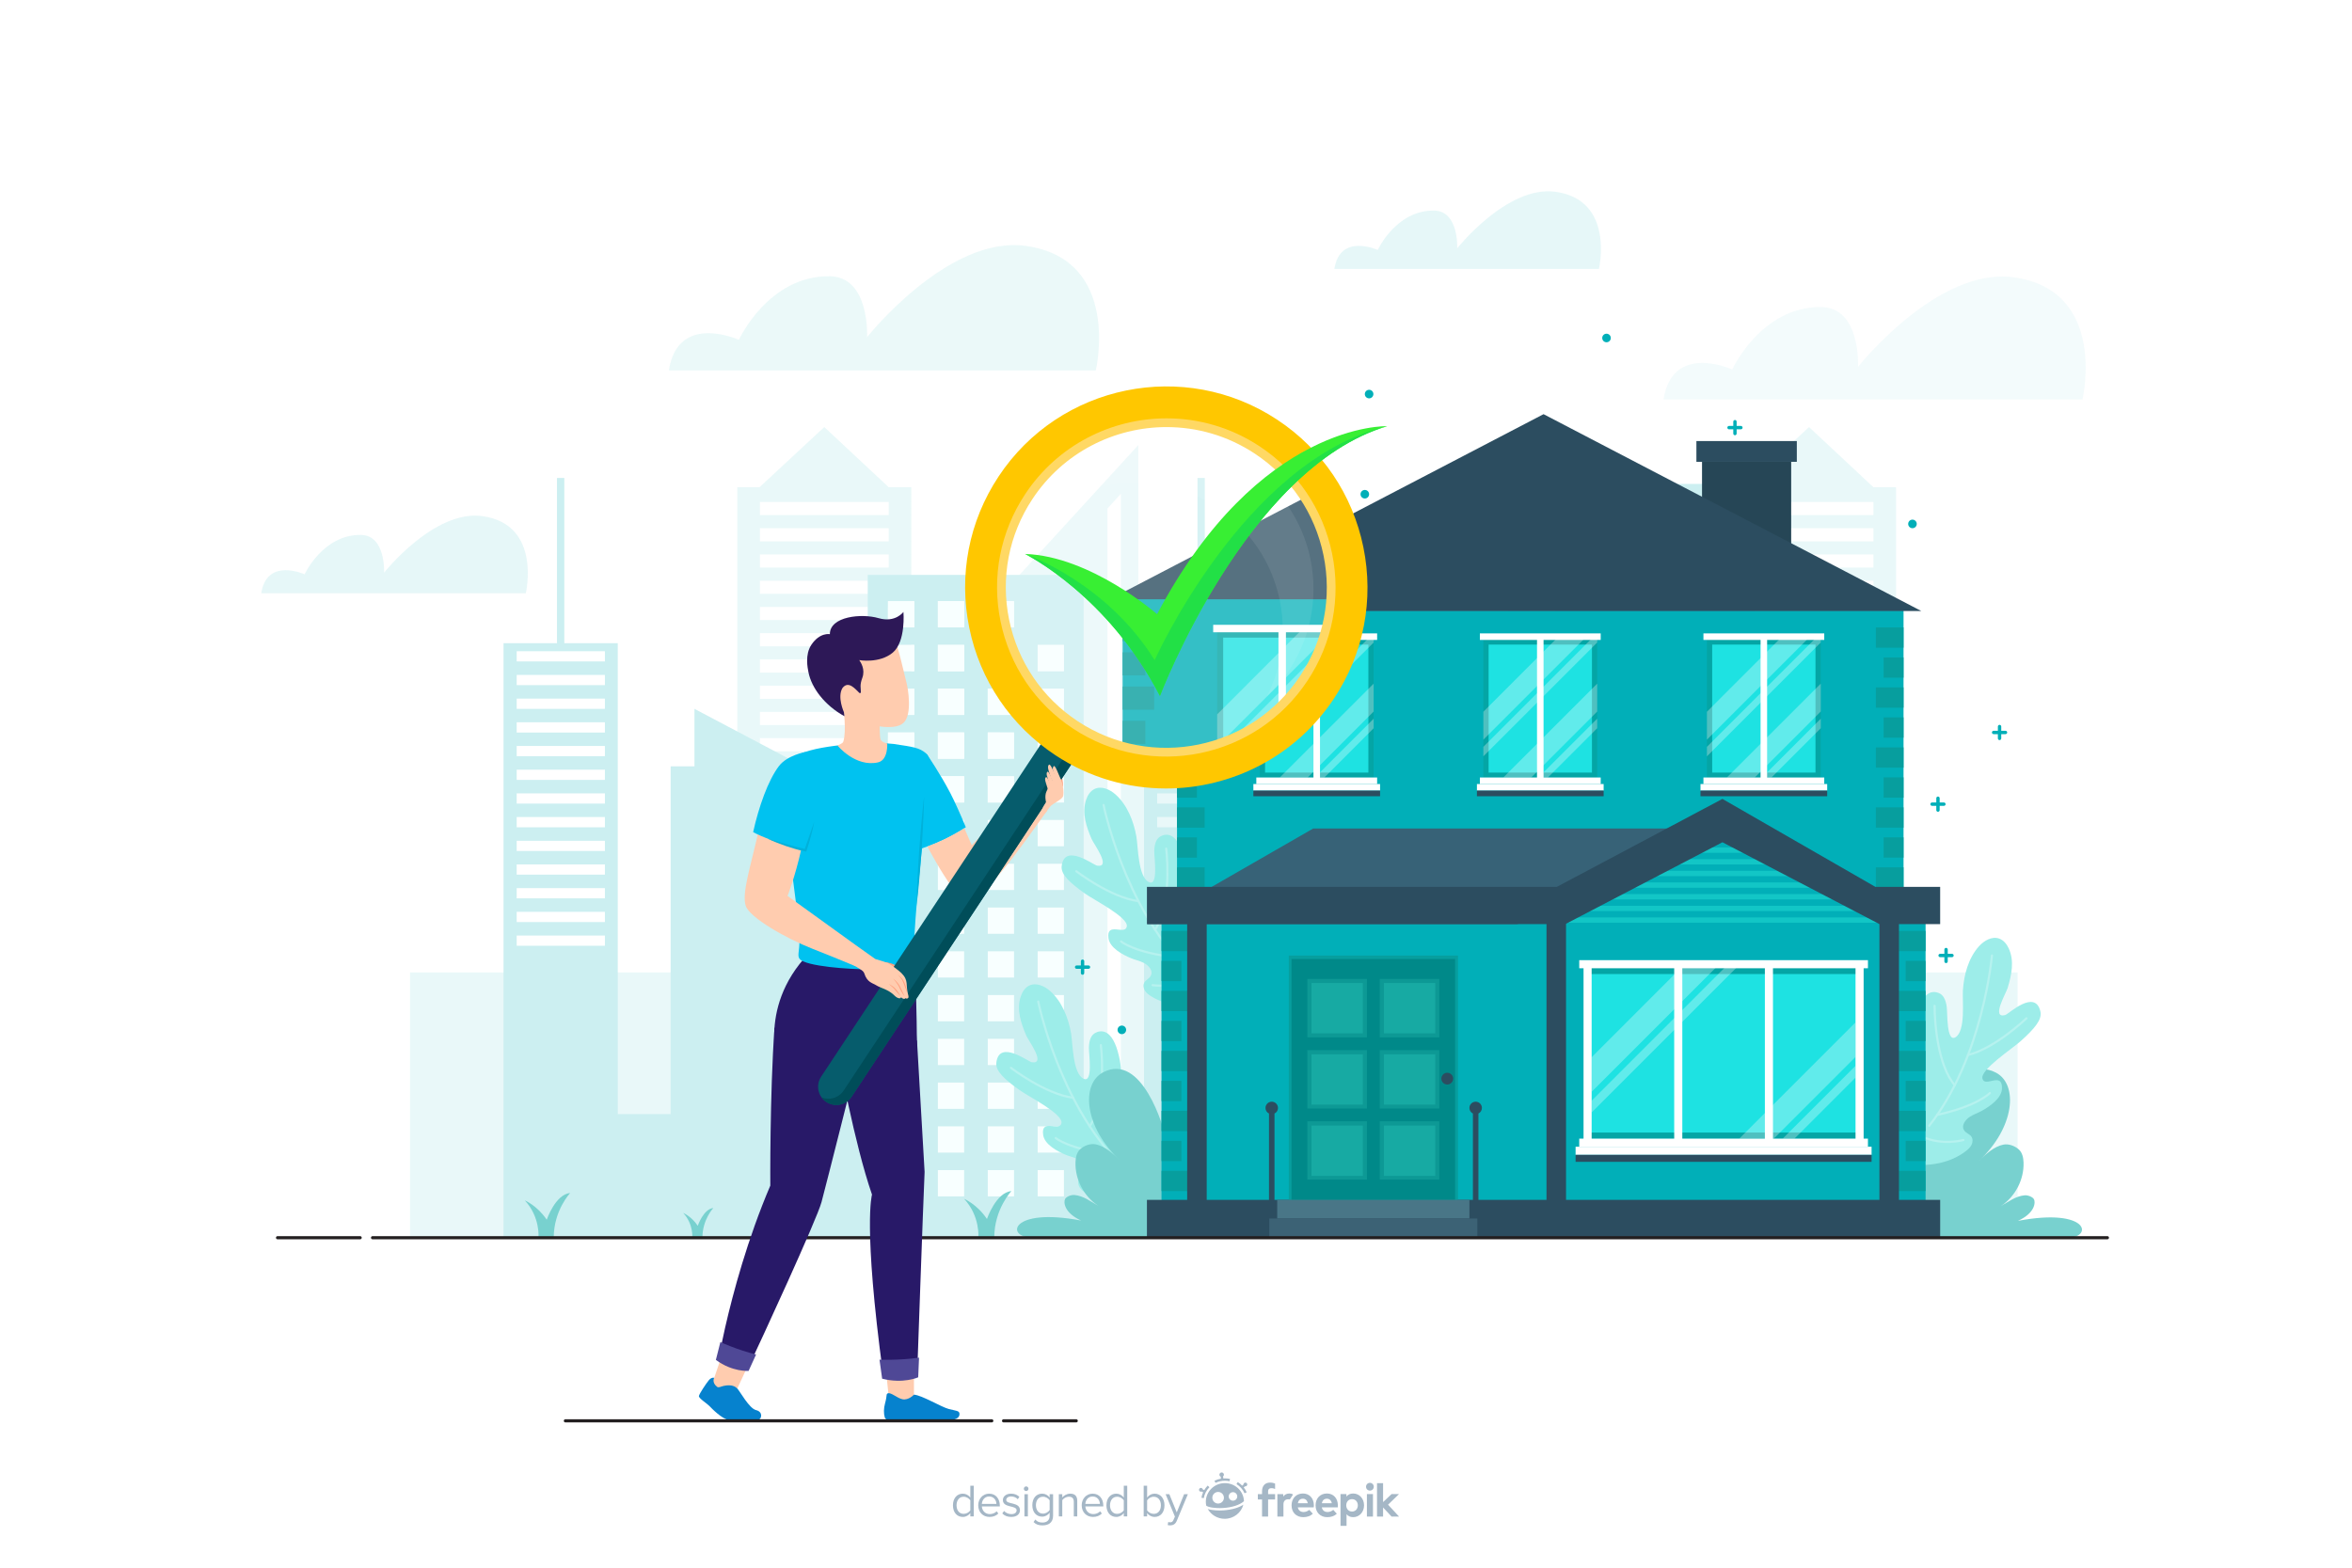 <?xml version="1.0" encoding="utf-8"?>
<!-- Generator: Adobe Illustrator 27.5.0, SVG Export Plug-In . SVG Version: 6.00 Build 0)  -->
<svg version="1.1" xmlns="http://www.w3.org/2000/svg" xmlns:xlink="http://www.w3.org/1999/xlink" x="0px" y="0px"
	 viewBox="0 0 750 500" style="enable-background:new 0 0 750 500;" xml:space="preserve">
<g id="BACKGROUND">
	<g>
		<rect style="fill:#FFFFFF;" width="750" height="500"/>
	</g>
</g>
<g id="OBJECTS">
	<g style="opacity:0.2;">
		<path style="opacity:0.43;fill:#01AFB8;" d="M362.99,141.933l-44.026,48.118v80.013h-28.365V155.395h-7.213l-20.538-19.191
			l-20.649,19.191h-7.094v154.748h-56.712h-47.65v84.287h301.022V206.848H362.99V141.933z M283.386,247.992h-41.068v-4.195h41.068
			V247.992z M283.386,239.62h-41.068v-4.195h41.068V239.62z M283.386,231.247h-41.068v-4.186h41.068V231.247z M283.386,222.876
			h-41.068v-4.186h41.068V222.876z M283.386,214.512h-41.068v-4.195h41.068V214.512z M283.386,206.14h-41.068v-4.195h41.068V206.14z
			 M283.386,197.768h-41.068v-4.186h41.068V197.768z M283.386,189.396h-41.068v-4.186h41.068V189.396z M283.386,181.023h-41.068
			v-4.186h41.068V181.023z M283.386,172.66h-41.068v-4.195h41.068V172.66z M283.386,164.288h-41.068v-4.186h41.068V164.288z
			 M357.405,368.194h-4.263V162.19l4.263-4.672V368.194z"/>
		<path style="opacity:0.43;fill:#01AFB8;" d="M604.604,310.141V155.393h-7.209l-20.538-19.186l-20.646,19.186h-7.094v154.748
			H444.75v84.29h157.664v0.322h40.967v-84.612H604.604z M597.395,247.99h-41.069v-4.19h41.069V247.99z M597.395,239.617h-41.069
			v-4.19h41.069V239.617z M597.395,231.245h-41.069v-4.182h41.069V231.245z M597.395,222.873h-41.069v-4.182h41.069V222.873z
			 M597.395,214.509h-41.069v-4.19h41.069V214.509z M597.395,206.137h-41.069v-4.19h41.069V206.137z M597.395,197.765h-41.069
			v-4.182h41.069V197.765z M597.395,189.393h-41.069v-4.182h41.069V189.393z M597.395,181.021h-41.069v-4.182h41.069V181.021z
			 M597.395,172.657h-41.069v-4.19h41.069V172.657z M597.395,164.285h-41.069v-4.182h41.069V164.285z"/>
		<path style="fill:#01AFB8;" d="M559.417,315.895V169.181h-6.612v-14.844h-49.029v14.844h-6.572v184.443h-47.996v-83.529h-69.893
			v109.608h-33.768V183.366H276.7V334.21h-8.08v-89.792h-12.453l-34.719-18.336v18.336h-7.594v110.896h-16.858V205.135h-17.048
			v-52.686h-2.334v52.686h-17.048v189.619h444.039v-78.86H559.417z M192.886,301.635h-28.128v-3.264h28.128V301.635z
			 M192.886,294.083h-28.128v-3.264h28.128V294.083z M192.886,286.52h-28.128v-3.264h28.128V286.52z M192.886,278.968h-28.128
			v-3.264h28.128V278.968z M192.886,271.416h-28.128v-3.264h28.128V271.416z M192.886,263.853h-28.128v-3.264h28.128V263.853z
			 M192.886,256.301h-28.128v-3.264h28.128V256.301z M192.886,248.748h-28.128v-3.264h28.128V248.748z M192.886,241.186h-28.128
			v-3.264h28.128V241.186z M192.886,233.633h-28.128v-3.264h28.128V233.633z M192.886,226.081h-28.128v-3.264h28.128V226.081z
			 M192.886,218.518h-28.128v-3.264h28.128V218.518z M192.886,210.966h-28.128v-3.264h28.128V210.966z M291.53,255.941h-8.376
			v-8.365h8.376V255.941z M291.53,241.988h-8.376v-8.376h8.376V241.988z M291.53,228.024h-8.376v-8.365h8.376V228.024z
			 M291.53,214.071h-8.376v-8.376h8.376V214.071z M291.53,200.108h-8.376v-8.376h8.376V200.108z M307.437,255.941h-8.366v-8.365
			h8.366V255.941z M307.437,241.988h-8.366v-8.376h8.366V241.988z M307.437,228.024h-8.366v-8.365h8.366V228.024z M307.437,214.071
			h-8.366v-8.376h8.366V214.071z M307.437,200.108h-8.366v-8.376h8.366V200.108z M323.354,255.941h-8.376v-8.365h8.376V255.941z
			 M323.354,241.988h-8.376v-8.376h8.376V241.988z M323.354,228.024h-8.376v-8.365h8.376V228.024z M323.354,214.071h-8.376v-8.376
			h8.376V214.071z M323.354,200.108h-8.376v-8.376h8.376V200.108z M339.262,255.941h-8.365v-8.365h8.365V255.941z M339.262,241.988
			h-8.365v-8.376h8.365V241.988z M339.262,228.024h-8.365v-8.365h8.365V228.024z M339.262,214.071h-8.365v-8.376h8.365V214.071z
			 M568.121,384.942h-8.703v-8.704h8.703V384.942z M568.121,367.514h-8.703v-8.703h8.703V367.514z M568.121,350.086h-8.703v-8.704
			h8.703V350.086z M568.121,332.657h-8.703v-8.704h8.703V332.657z M584.271,384.942h-8.703v-8.704h8.703V384.942z M584.271,367.514
			h-8.703v-8.703h8.703V367.514z M584.271,350.086h-8.703v-8.704h8.703V350.086z M584.271,332.657h-8.703v-8.704h8.703V332.657z
			 M600.421,384.942h-8.714v-8.704h8.714V384.942z M600.421,367.514h-8.714v-8.703h8.714V367.514z M600.421,350.086h-8.714v-8.704
			h8.714V350.086z M600.421,332.657h-8.714v-8.704h8.714V332.657z"/>
		<path style="fill:#01AFB8;" d="M549.782,183.364h-68.849V334.21h-8.083v-89.792h-12.447l-34.726-18.336v18.336h-7.588v110.899
			h-16.86V205.139h-17.049v-52.691h-2.334v52.691h-17.049v189.613h184.829L549.782,183.364z M397.121,301.637h-28.127v-3.266h28.127
			V301.637z M397.121,294.081h-28.127v-3.266h28.127V294.081z M397.121,286.518h-28.127v-3.258h28.127V286.518z M397.121,278.97
			h-28.127v-3.266h28.127V278.97z M397.121,271.415h-28.127v-3.266h28.127V271.415z M397.121,263.851h-28.127v-3.266h28.127V263.851
			z M397.121,256.304h-28.127v-3.266h28.127V256.304z M397.121,248.748h-28.127v-3.266h28.127V248.748z M397.121,241.185h-28.127
			v-3.266h28.127V241.185z M397.121,233.629h-28.127v-3.258h28.127V233.629z M397.121,226.082h-28.127v-3.266h28.127V226.082z
			 M397.121,218.518h-28.127v-3.266h28.127V218.518z M397.121,210.963h-28.127v-3.258h28.127V210.963z M495.763,255.941h-8.38
			v-8.364h8.38V255.941z M495.763,241.985h-8.38v-8.372h8.38V241.985z M495.763,228.029h-8.38v-8.372h8.38V228.029z
			 M495.763,214.072h-8.38v-8.38h8.38V214.072z M495.763,200.108h-8.38v-8.38h8.38V200.108z M511.666,255.941h-8.364v-8.364h8.364
			V255.941z M511.666,241.985h-8.364v-8.372h8.364V241.985z M511.666,228.029h-8.364v-8.372h8.364V228.029z M511.666,214.072h-8.364
			v-8.38h8.364V214.072z M511.666,200.108h-8.364v-8.38h8.364V200.108z M527.586,255.941h-8.372v-8.364h8.372V255.941z
			 M527.586,241.985h-8.372v-8.372h8.372V241.985z M527.586,228.029h-8.372v-8.372h8.372V228.029z M527.586,214.072h-8.372v-8.38
			h8.372V214.072z M527.586,200.108h-8.372v-8.38h8.372V200.108z M543.497,255.941h-8.364v-8.364h8.364V255.941z M543.497,241.985
			h-8.364v-8.372h8.364V241.985z M543.497,228.029h-8.364v-8.372h8.364V228.029z M543.497,214.072h-8.364v-8.38h8.364V214.072z"/>
		<g>
			<rect x="330.891" y="359.239" style="fill:#DCFFFF;" width="8.376" height="8.376"/>
			<rect x="283.153" y="373.197" style="fill:#DCFFFF;" width="8.376" height="8.376"/>
			<rect x="299.066" y="373.197" style="fill:#DCFFFF;" width="8.376" height="8.376"/>
			<rect x="314.978" y="373.197" style="fill:#DCFFFF;" width="8.376" height="8.376"/>
			<rect x="330.891" y="373.197" style="fill:#DCFFFF;" width="8.376" height="8.376"/>
			<rect x="330.891" y="219.654" style="fill:#DCFFFF;" width="8.376" height="8.376"/>
			<rect x="283.153" y="233.612" style="fill:#DCFFFF;" width="8.376" height="8.376"/>
			<rect x="299.066" y="233.612" style="fill:#DCFFFF;" width="8.376" height="8.376"/>
			<rect x="314.978" y="233.612" style="fill:#DCFFFF;" width="8.376" height="8.376"/>
			<rect x="330.891" y="233.612" style="fill:#DCFFFF;" width="8.376" height="8.376"/>
			<rect x="283.153" y="247.571" style="fill:#DCFFFF;" width="8.376" height="8.376"/>
			<rect x="299.066" y="247.571" style="fill:#DCFFFF;" width="8.376" height="8.376"/>
			<rect x="314.978" y="247.571" style="fill:#DCFFFF;" width="8.376" height="8.376"/>
			<rect x="330.891" y="247.571" style="fill:#DCFFFF;" width="8.376" height="8.376"/>
			<rect x="283.153" y="261.529" style="fill:#DCFFFF;" width="8.376" height="8.376"/>
			<rect x="299.066" y="261.529" style="fill:#DCFFFF;" width="8.376" height="8.376"/>
			<rect x="314.978" y="261.529" style="fill:#DCFFFF;" width="8.376" height="8.376"/>
			<rect x="330.891" y="261.529" style="fill:#DCFFFF;" width="8.376" height="8.376"/>
			<rect x="283.153" y="275.488" style="fill:#DCFFFF;" width="8.376" height="8.376"/>
			<rect x="299.066" y="275.488" style="fill:#DCFFFF;" width="8.376" height="8.376"/>
			<rect x="314.978" y="275.488" style="fill:#DCFFFF;" width="8.376" height="8.376"/>
			<rect x="330.891" y="275.488" style="fill:#DCFFFF;" width="8.376" height="8.376"/>
			<rect x="283.153" y="289.446" style="fill:#DCFFFF;" width="8.376" height="8.376"/>
			<rect x="299.066" y="289.446" style="fill:#DCFFFF;" width="8.376" height="8.376"/>
			<rect x="314.978" y="289.446" style="fill:#DCFFFF;" width="8.376" height="8.376"/>
			<rect x="330.891" y="289.446" style="fill:#DCFFFF;" width="8.376" height="8.376"/>
			<rect x="283.153" y="303.405" style="fill:#DCFFFF;" width="8.376" height="8.376"/>
			<rect x="299.066" y="303.405" style="fill:#DCFFFF;" width="8.376" height="8.376"/>
			<rect x="314.978" y="303.405" style="fill:#DCFFFF;" width="8.376" height="8.376"/>
			<rect x="330.891" y="303.405" style="fill:#DCFFFF;" width="8.376" height="8.376"/>
			<rect x="283.153" y="317.363" style="fill:#DCFFFF;" width="8.376" height="8.376"/>
			<rect x="299.066" y="317.363" style="fill:#DCFFFF;" width="8.376" height="8.376"/>
			<rect x="314.978" y="317.363" style="fill:#DCFFFF;" width="8.376" height="8.376"/>
			<rect x="330.891" y="317.363" style="fill:#DCFFFF;" width="8.376" height="8.376"/>
			<rect x="283.153" y="331.322" style="fill:#DCFFFF;" width="8.376" height="8.376"/>
			<rect x="299.066" y="331.322" style="fill:#DCFFFF;" width="8.376" height="8.376"/>
			<rect x="314.978" y="331.322" style="fill:#DCFFFF;" width="8.376" height="8.376"/>
			<rect x="330.891" y="331.322" style="fill:#DCFFFF;" width="8.376" height="8.376"/>
			<rect x="283.153" y="345.28" style="fill:#DCFFFF;" width="8.376" height="8.376"/>
			<rect x="299.066" y="345.28" style="fill:#DCFFFF;" width="8.376" height="8.376"/>
			<rect x="314.978" y="345.28" style="fill:#DCFFFF;" width="8.376" height="8.376"/>
			<rect x="330.891" y="345.28" style="fill:#DCFFFF;" width="8.376" height="8.376"/>
			<rect x="283.153" y="359.239" style="fill:#DCFFFF;" width="8.376" height="8.376"/>
			<rect x="299.066" y="359.239" style="fill:#DCFFFF;" width="8.376" height="8.376"/>
			<rect x="314.978" y="359.239" style="fill:#DCFFFF;" width="8.376" height="8.376"/>
			<rect x="283.153" y="191.732" style="fill:#DCFFFF;" width="8.376" height="8.376"/>
			<rect x="299.066" y="191.732" style="fill:#DCFFFF;" width="8.376" height="8.376"/>
			<rect x="314.978" y="191.732" style="fill:#DCFFFF;" width="8.376" height="8.376"/>
			<rect x="283.153" y="205.695" style="fill:#DCFFFF;" width="8.376" height="8.376"/>
			<rect x="299.066" y="205.695" style="fill:#DCFFFF;" width="8.376" height="8.376"/>
			<rect x="314.978" y="205.695" style="fill:#DCFFFF;" width="8.376" height="8.376"/>
			<rect x="330.891" y="205.695" style="fill:#DCFFFF;" width="8.376" height="8.376"/>
			<rect x="283.153" y="219.654" style="fill:#DCFFFF;" width="8.376" height="8.376"/>
			<rect x="299.066" y="219.654" style="fill:#DCFFFF;" width="8.376" height="8.376"/>
			<rect x="314.978" y="219.654" style="fill:#DCFFFF;" width="8.376" height="8.376"/>
		</g>
	</g>
	<g>
		<g>
			<g>
				<path style="fill:#9DEDE9;" d="M361.405,364.654c-1.75-2.809-3.548-5.755-3.838-9.052c-0.268-3.055-0.767-6.427-0.305-9.459
					c0.462-3.034,0.254-6.143-0.416-9.137c-2.102-9.388-6.045-8.346-7.478-7.628c-1.408,0.706-2.07,2.247-2.137,4.728
					c-0.054,1.995,1.388,11.324-1.661,9.96c-3.529-1.579-3.473-11.329-4.047-14.574c-0.859-4.853-2.882-10.032-6.622-13.383
					c-1.843-1.652-4.547-2.853-6.761-1.747c-1.326,0.662-2.174,2.024-2.643,3.43c-1.41,4.234,0.084,8.615,1.769,12.526
					c0.704,1.636,6.397,9.182,1.735,8.477c-1.113-0.168-10.442-7.37-11.296,0.168c-0.301,2.654,2.685,5.354,7.418,8.723
					c2.956,2.104,13.877,7.573,13.35,10.511c-0.527,2.938-6.591-1.705-5.838,3.752c0.422,3.057,4.457,5.232,7.191,6.367
					c1.301,0.54,2.706,0.819,3.968,1.443c1.498,0.74,3.337,2.543,2.212,4.322c-0.492,0.777-1.452,1.17-1.918,1.963
					c-0.473,0.805-0.314,1.867,0.185,2.656c0.498,0.789,1.282,1.353,2.081,1.835c5.124,3.093,11.521,3.554,17.383,2.347
					c5.863-1.207,11.291-3.95,16.475-6.942"/>
			</g>
			<g style="opacity:0.25;">
				
					<path style="fill:none;stroke:#FFFFFF;stroke-width:0.698;stroke-linecap:round;stroke-linejoin:round;stroke-miterlimit:10;" d="
					M331.072,319.445c0,0,6.404,31.927,25.953,51.719"/>
				
					<path style="fill:none;stroke:#FFFFFF;stroke-width:0.698;stroke-linecap:round;stroke-linejoin:round;stroke-miterlimit:10;" d="
					M322.375,340.587c0,0,10.9,8.379,19.824,9.531"/>
				
					<path style="fill:none;stroke:#FFFFFF;stroke-width:0.698;stroke-linecap:round;stroke-linejoin:round;stroke-miterlimit:10;" d="
					M351.038,333.352c0.605,5.023,1.153,19.052-3.555,25.858"/>
				
					<path style="fill:none;stroke:#FFFFFF;stroke-width:0.698;stroke-linecap:round;stroke-linejoin:round;stroke-miterlimit:10;" d="
					M336.639,362.967c0,0,4.285,3.65,17.468,5.045"/>
				
					<path style="fill:none;stroke:#FFFFFF;stroke-width:0.698;stroke-linecap:round;stroke-linejoin:round;stroke-miterlimit:10;" d="
					M346.679,376.907c0,0,6.81,1.147,12.833-2.454"/>
			</g>
		</g>
		<g>
			<g>
				<path style="fill:#9DEDE9;" d="M382.242,301.951c-1.75-2.809-3.548-5.755-3.838-9.052c-0.268-3.055-0.767-6.427-0.305-9.459
					c0.462-3.033,0.254-6.142-0.416-9.137c-2.102-9.388-6.045-8.346-7.478-7.628c-1.408,0.706-2.07,2.247-2.138,4.728
					c-0.054,1.995,1.388,11.324-1.661,9.96c-3.529-1.579-3.473-11.329-4.047-14.574c-0.859-4.853-2.882-10.032-6.623-13.383
					c-1.843-1.652-4.547-2.853-6.761-1.747c-1.326,0.662-2.174,2.024-2.643,3.43c-1.41,4.234,0.084,8.615,1.769,12.527
					c0.704,1.635,6.397,9.181,1.735,8.477c-1.113-0.168-10.442-7.37-11.296,0.168c-0.301,2.654,2.685,5.354,7.418,8.723
					c2.956,2.104,13.877,7.574,13.35,10.511c-0.527,2.938-6.591-1.705-5.838,3.752c0.422,3.057,4.457,5.232,7.191,6.367
					c1.301,0.54,2.706,0.819,3.968,1.443c1.498,0.74,3.337,2.543,2.212,4.322c-0.492,0.777-1.452,1.17-1.918,1.962
					c-0.473,0.805-0.314,1.867,0.185,2.656c0.498,0.789,1.282,1.353,2.081,1.835c5.124,3.093,11.521,3.554,17.383,2.347
					c5.863-1.207,11.291-3.95,16.475-6.942"/>
			</g>
			<g style="opacity:0.25;">
				
					<path style="fill:none;stroke:#FFFFFF;stroke-width:0.698;stroke-linecap:round;stroke-linejoin:round;stroke-miterlimit:10;" d="
					M351.909,256.742c0,0,6.404,31.927,25.953,51.718"/>
				
					<path style="fill:none;stroke:#FFFFFF;stroke-width:0.698;stroke-linecap:round;stroke-linejoin:round;stroke-miterlimit:10;" d="
					M343.212,277.885c0,0,10.9,8.379,19.824,9.531"/>
				
					<path style="fill:none;stroke:#FFFFFF;stroke-width:0.698;stroke-linecap:round;stroke-linejoin:round;stroke-miterlimit:10;" d="
					M371.874,270.649c0.605,5.023,1.153,19.052-3.555,25.858"/>
				
					<path style="fill:none;stroke:#FFFFFF;stroke-width:0.698;stroke-linecap:round;stroke-linejoin:round;stroke-miterlimit:10;" d="
					M357.475,300.264c0,0,4.285,3.649,17.468,5.045"/>
				
					<path style="fill:none;stroke:#FFFFFF;stroke-width:0.698;stroke-linecap:round;stroke-linejoin:round;stroke-miterlimit:10;" d="
					M367.515,314.204c0,0,6.81,1.147,12.833-2.454"/>
			</g>
		</g>
		<g>
			<path style="fill:#78D1CF;" d="M371.845,363.398c-0.673-3.814-7.697-27.787-20.024-21.421
				c-7.322,3.782-6.005,17.706,5.431,28.226c-2.244-2.171-4.837-4.633-7.9-5.241c-1.655-0.328-3.68,0.433-4.919,1.578
				c-1.103,1.018-1.427,2.627-1.478,4.127c-0.185,5.456,2.659,10.918,7.236,13.895c-2.53-1.413-4.721-3.183-7.608-3.431
				c-0.938-0.081-2.528,0.457-2.962,1.292c-0.472,0.909-0.439,4.318,5.129,6.863c-22.698-4.305-24.022,5.37-15.863,5.37
				c8.159,0,66.914,0,66.914,0"/>
		</g>
		<g>
			<path style="fill:#78D1CF;" d="M616.376,363.497c0.673-3.814,7.698-27.787,20.024-21.421c7.322,3.782,6.005,17.706-5.432,28.226
				c2.245-2.171,4.837-4.633,7.9-5.241c1.655-0.328,3.68,0.433,4.919,1.578c1.103,1.018,1.427,2.627,1.478,4.127
				c0.185,5.456-2.659,10.918-7.236,13.895c2.529-1.413,4.721-3.183,7.608-3.431c0.938-0.081,2.528,0.457,2.962,1.292
				c0.472,0.91,0.439,4.318-5.129,6.863c22.698-4.305,24.022,5.37,15.863,5.37c-8.159,0-53.92,0-53.92,0"/>
		</g>
		<g>
			<g>
				<path style="fill:#9DEDE9;" d="M610.104,353.065c1.425-2.987,2.882-6.116,2.8-9.425c-0.075-3.066,0.042-6.472-0.756-9.433
					c-0.798-2.963-0.94-6.075-0.609-9.126c1.038-9.564,5.072-8.971,6.577-8.417c1.478,0.544,2.309,2.001,2.653,4.459
					c0.277,1.977-0.111,11.408,2.766,9.711c3.33-1.964,2.182-11.647,2.39-14.935c0.31-4.919,1.741-10.292,5.082-14.041
					c1.647-1.848,4.199-3.344,6.523-2.493c1.391,0.509,2.387,1.768,3.01,3.112c1.876,4.05,0.88,8.57-0.355,12.646
					c-0.517,1.704-5.329,9.84-0.775,8.618c1.088-0.292,9.552-8.493,11.244-1.098c0.596,2.604-2.068,5.621-6.395,9.498
					c-2.702,2.422-12.942,9.079-12.089,11.94c0.852,2.86,6.359-2.432,6.221,3.075c-0.077,3.085-3.843,5.698-6.433,7.132
					c-1.232,0.682-2.596,1.117-3.782,1.878c-1.406,0.903-3.032,2.901-1.714,4.542c0.576,0.717,1.574,1,2.125,1.736
					c0.56,0.747,0.521,1.82,0.114,2.66c-0.407,0.84-1.122,1.488-1.863,2.057c-4.746,3.648-11.05,4.822-17.011,4.279
					c-5.961-0.543-11.662-2.661-17.149-5.054"/>
			</g>
			<g style="opacity:0.25;">
				
					<path style="fill:none;stroke:#FFFFFF;stroke-width:0.698;stroke-linecap:round;stroke-linejoin:round;stroke-miterlimit:10;" d="
					M635.185,304.744c0,0-2.789,32.444-20,54.299"/>
				
					<path style="fill:none;stroke:#FFFFFF;stroke-width:0.698;stroke-linecap:round;stroke-linejoin:round;stroke-miterlimit:10;" d="
					M646.194,324.78c0,0-9.894,9.546-18.632,11.69"/>
				
					<path style="fill:none;stroke:#FFFFFF;stroke-width:0.698;stroke-linecap:round;stroke-linejoin:round;stroke-miterlimit:10;" d="
					M616.902,320.799c-0.039,5.059,0.987,19.061,6.428,25.297"/>
				
					<path style="fill:none;stroke:#FFFFFF;stroke-width:0.698;stroke-linecap:round;stroke-linejoin:round;stroke-miterlimit:10;" d="
					M634.526,348.616c0,0-3.849,4.106-16.793,6.969"/>
				
					<path style="fill:none;stroke:#FFFFFF;stroke-width:0.698;stroke-linecap:round;stroke-linejoin:round;stroke-miterlimit:10;" d="
					M626.11,363.591c0,0-6.638,1.902-13.027-1.002"/>
			</g>
		</g>
		<path style="fill:#78D1CF;" d="M171.707,394.755c0,0,0.63-6.514-4.35-11.895c0,0,3.947,1.633,6.981,6.161
			c0,0,2.766-8.123,7.486-8.525c0,0-5.247,5.496-5.251,14.259"/>
		<path style="fill:#78D1CF;" d="M220.754,394.755c0,0,0.418-4.324-2.888-7.896c0,0,2.62,1.084,4.634,4.09
			c0,0,1.836-5.392,4.97-5.659c0,0-3.483,3.648-3.486,9.465"/>
		<path style="fill:#78D1CF;" d="M311.973,394.755c0,0,0.656-6.789-4.535-12.398c0,0,4.114,1.702,7.277,6.422
			c0,0,2.883-8.467,7.803-8.886c0,0-5.469,5.729-5.473,14.862"/>
	</g>
	<g>
		<g>
			<g>
				<rect x="375.324" y="194.718" style="fill:#01AFB8;" width="231.675" height="99.67"/>
				<g>
					<g>
						<rect x="375.324" y="200.11" style="fill:#079E9E;" width="8.822" height="6.465"/>
						<rect x="375.324" y="209.676" style="fill:#079E9E;" width="6.355" height="6.465"/>
						<rect x="375.324" y="219.242" style="fill:#079E9E;" width="8.822" height="6.465"/>
						<rect x="375.324" y="228.808" style="fill:#079E9E;" width="6.355" height="6.465"/>
						<rect x="375.324" y="238.374" style="fill:#079E9E;" width="8.822" height="6.465"/>
						<rect x="375.324" y="247.94" style="fill:#079E9E;" width="6.355" height="6.465"/>
						<rect x="375.324" y="257.506" style="fill:#079E9E;" width="8.822" height="6.465"/>
						<rect x="375.324" y="267.072" style="fill:#079E9E;" width="6.355" height="6.465"/>
						<rect x="375.324" y="276.638" style="fill:#079E9E;" width="8.822" height="6.465"/>
					</g>
				</g>
				<g>
					<g>
						
							<rect x="598.177" y="200.11" transform="matrix(-1 -1.224647e-16 1.224647e-16 -1 1205.176 406.685)" style="fill:#079E9E;" width="8.822" height="6.465"/>
						
							<rect x="600.644" y="209.676" transform="matrix(-1 -1.224647e-16 1.224647e-16 -1 1207.643 425.817)" style="fill:#079E9E;" width="6.355" height="6.465"/>
						
							<rect x="598.177" y="219.242" transform="matrix(-1 -1.224647e-16 1.224647e-16 -1 1205.176 444.949)" style="fill:#079E9E;" width="8.822" height="6.465"/>
						
							<rect x="600.644" y="228.808" transform="matrix(-1 -1.224647e-16 1.224647e-16 -1 1207.643 464.081)" style="fill:#079E9E;" width="6.355" height="6.465"/>
						
							<rect x="598.177" y="238.374" transform="matrix(-1 -1.224647e-16 1.224647e-16 -1 1205.176 483.214)" style="fill:#079E9E;" width="8.822" height="6.465"/>
						
							<rect x="600.644" y="247.94" transform="matrix(-1 -1.224647e-16 1.224647e-16 -1 1207.643 502.346)" style="fill:#079E9E;" width="6.355" height="6.465"/>
						
							<rect x="598.177" y="257.506" transform="matrix(-1 -1.224647e-16 1.224647e-16 -1 1205.176 521.478)" style="fill:#079E9E;" width="8.822" height="6.465"/>
						
							<rect x="600.644" y="267.072" transform="matrix(-1 -1.224647e-16 1.224647e-16 -1 1207.643 540.61)" style="fill:#079E9E;" width="6.355" height="6.465"/>
						
							<rect x="598.177" y="276.638" transform="matrix(-1 -1.224647e-16 1.224647e-16 -1 1205.176 559.742)" style="fill:#079E9E;" width="8.822" height="6.465"/>
					</g>
				</g>
			</g>
			<rect x="370.381" y="294.29" style="fill:#01AFB8;" width="243.646" height="100.286"/>
			<rect x="365.732" y="382.686" style="fill:#2C4D60;" width="252.946" height="11.89"/>
			<line style="fill:#2C4D60;" x1="628.725" y1="294.906" x2="618.677" y2="283.016"/>
			<g>
				<rect x="401.718" y="203.939" style="fill:#04A5A5;" width="36.31" height="44.04"/>
				<rect x="403.401" y="205.586" style="fill:#1EE2E2;" width="32.946" height="40.823"/>
				<polygon style="opacity:0.3;fill:#FFFFFF;" points="433.698,203.939 401.718,235.919 401.718,227.009 424.777,203.939 				"/>
				<polygon style="opacity:0.3;fill:#FFFFFF;" points="438.028,203.939 438.028,204.924 401.718,241.234 401.718,238.203 
					435.982,203.939 				"/>
				<polygon style="opacity:0.3;fill:#FFFFFF;" points="438.028,218.034 438.028,226.933 416.982,247.979 408.084,247.979 				"/>
				<polygon style="opacity:0.3;fill:#FFFFFF;" points="438.028,229.217 438.028,232.259 422.309,247.979 419.267,247.979 				"/>
				<rect x="400.609" y="247.977" style="fill:#FFFFFF;" width="38.529" height="2.086"/>
				<rect x="400.609" y="202.013" style="fill:#FFFFFF;" width="38.529" height="2.086"/>
				
					<rect x="397.056" y="224.759" transform="matrix(-1.836970e-16 1 -1 -1.836970e-16 645.676 -194.072)" style="fill:#FFFFFF;" width="45.635" height="2.086"/>
				<rect x="399.672" y="250.063" style="fill:#FFFFFF;" width="40.402" height="2.086"/>
				<rect x="399.672" y="252.163" style="fill:#2C4D60;" width="40.402" height="1.79"/>
			</g>
			<g>
				<rect x="473.006" y="203.939" style="fill:#04A5A5;" width="36.31" height="44.04"/>
				<rect x="474.689" y="205.586" style="fill:#1EE2E2;" width="32.946" height="40.823"/>
				<polygon style="opacity:0.3;fill:#FFFFFF;" points="504.986,203.939 473.006,235.919 473.006,227.009 496.065,203.939 				"/>
				<polygon style="opacity:0.3;fill:#FFFFFF;" points="509.316,203.939 509.316,204.924 473.006,241.234 473.006,238.203 
					507.27,203.939 				"/>
				<polygon style="opacity:0.3;fill:#FFFFFF;" points="509.316,218.034 509.316,226.933 488.271,247.979 479.372,247.979 				"/>
				<polygon style="opacity:0.3;fill:#FFFFFF;" points="509.316,229.217 509.316,232.259 493.597,247.979 490.555,247.979 				"/>
				<rect x="471.897" y="247.977" style="fill:#FFFFFF;" width="38.529" height="2.086"/>
				<rect x="471.897" y="202.013" style="fill:#FFFFFF;" width="38.529" height="2.086"/>
				
					<rect x="468.344" y="224.759" transform="matrix(-1.836970e-16 1 -1 -1.836970e-16 716.964 -265.36)" style="fill:#FFFFFF;" width="45.635" height="2.086"/>
				<rect x="470.96" y="250.063" style="fill:#FFFFFF;" width="40.403" height="2.086"/>
				<rect x="470.96" y="252.163" style="fill:#2C4D60;" width="40.403" height="1.79"/>
			</g>
			<g>
				<rect x="544.294" y="203.939" style="fill:#04A5A5;" width="36.31" height="44.04"/>
				<rect x="545.977" y="205.586" style="fill:#1EE2E2;" width="32.946" height="40.823"/>
				<polygon style="opacity:0.3;fill:#FFFFFF;" points="576.274,203.939 544.294,235.919 544.294,227.009 567.353,203.939 				"/>
				<polygon style="opacity:0.3;fill:#FFFFFF;" points="580.604,203.939 580.604,204.924 544.294,241.234 544.294,238.203 
					578.558,203.939 				"/>
				<polygon style="opacity:0.3;fill:#FFFFFF;" points="580.604,218.034 580.604,226.933 559.559,247.979 550.66,247.979 				"/>
				<polygon style="opacity:0.3;fill:#FFFFFF;" points="580.604,229.217 580.604,232.259 564.885,247.979 561.843,247.979 				"/>
				<rect x="543.186" y="247.977" style="fill:#FFFFFF;" width="38.528" height="2.086"/>
				<rect x="543.186" y="202.013" style="fill:#FFFFFF;" width="38.528" height="2.086"/>
				
					<rect x="539.633" y="224.759" transform="matrix(-1.836970e-16 1 -1 -1.836970e-16 788.252 -336.648)" style="fill:#FFFFFF;" width="45.635" height="2.086"/>
				<rect x="542.249" y="250.063" style="fill:#FFFFFF;" width="40.403" height="2.086"/>
				<rect x="542.249" y="252.163" style="fill:#2C4D60;" width="40.403" height="1.79"/>
			</g>
			<g>
				<g>
					<rect x="370.381" y="296.898" style="fill:#079E9E;" width="8.822" height="6.465"/>
					<rect x="370.381" y="306.464" style="fill:#079E9E;" width="6.355" height="6.465"/>
					<rect x="370.381" y="316.03" style="fill:#079E9E;" width="8.822" height="6.465"/>
					<rect x="370.381" y="325.596" style="fill:#079E9E;" width="6.355" height="6.465"/>
					<rect x="370.381" y="335.163" style="fill:#079E9E;" width="8.822" height="6.465"/>
					<rect x="370.381" y="344.729" style="fill:#079E9E;" width="6.355" height="6.465"/>
					<rect x="370.381" y="354.295" style="fill:#079E9E;" width="8.822" height="6.465"/>
					<rect x="370.381" y="363.861" style="fill:#079E9E;" width="6.355" height="6.465"/>
					<rect x="370.381" y="373.427" style="fill:#079E9E;" width="8.822" height="6.465"/>
				</g>
			</g>
			<g>
				<g>
					
						<rect x="605.206" y="373.427" transform="matrix(-1 -1.224647e-16 1.224647e-16 -1 1219.233 753.319)" style="fill:#079E9E;" width="8.822" height="6.465"/>
					
						<rect x="607.673" y="363.861" transform="matrix(-1 -1.224647e-16 1.224647e-16 -1 1221.7 734.187)" style="fill:#079E9E;" width="6.355" height="6.465"/>
					
						<rect x="605.206" y="354.295" transform="matrix(-1 -1.224647e-16 1.224647e-16 -1 1219.233 715.055)" style="fill:#079E9E;" width="8.822" height="6.465"/>
					
						<rect x="607.673" y="344.729" transform="matrix(-1 -1.224647e-16 1.224647e-16 -1 1221.7 695.923)" style="fill:#079E9E;" width="6.355" height="6.465"/>
					
						<rect x="605.206" y="335.163" transform="matrix(-1 -1.224647e-16 1.224647e-16 -1 1219.233 676.79)" style="fill:#079E9E;" width="8.822" height="6.465"/>
					
						<rect x="607.673" y="325.596" transform="matrix(-1 -1.224647e-16 1.224647e-16 -1 1221.7 657.658)" style="fill:#079E9E;" width="6.355" height="6.465"/>
					
						<rect x="605.206" y="316.03" transform="matrix(-1 -1.224647e-16 1.224647e-16 -1 1219.233 638.526)" style="fill:#079E9E;" width="8.822" height="6.465"/>
					
						<rect x="607.673" y="306.464" transform="matrix(-1 -1.224647e-16 1.224647e-16 -1 1221.7 619.394)" style="fill:#079E9E;" width="6.355" height="6.465"/>
					
						<rect x="605.206" y="296.898" transform="matrix(-1 -1.224647e-16 1.224647e-16 -1 1219.233 600.262)" style="fill:#079E9E;" width="8.822" height="6.465"/>
				</g>
			</g>
			<g>
				<rect x="504.956" y="308.618" style="fill:#04A5A5;" width="89.315" height="54.54"/>
				<rect x="507.041" y="310.659" style="fill:#1EE2E2;" width="85.148" height="50.555"/>
				<polygon style="opacity:0.3;fill:#FFFFFF;" points="547.143,308.618 507.539,348.223 507.539,337.189 536.096,308.618 				"/>
				<polygon style="opacity:0.3;fill:#FFFFFF;" points="553.738,308.619 507.542,354.802 507.542,351.048 549.972,308.619 				"/>
				<polygon style="opacity:0.3;fill:#FFFFFF;" points="591.689,326.074 591.689,337.095 565.626,363.158 554.605,363.158 				"/>
				<polygon style="opacity:0.3;fill:#FFFFFF;" points="591.689,339.924 591.689,343.691 572.222,363.158 568.455,363.158 				"/>
				<rect x="503.584" y="363.156" style="fill:#FFFFFF;" width="92.062" height="2.583"/>
				<rect x="503.584" y="306.234" style="fill:#FFFFFF;" width="92.062" height="2.583"/>
				
					<rect x="506.901" y="334.403" transform="matrix(-1.836970e-16 1 -1 -1.836970e-16 870.853 -199.464)" style="fill:#FFFFFF;" width="56.514" height="2.583"/>
				
					<rect x="477.991" y="334.403" transform="matrix(-1.836970e-16 1 -1 -1.836970e-16 841.942 -170.554)" style="fill:#FFFFFF;" width="56.514" height="2.583"/>
				
					<rect x="535.812" y="334.403" transform="matrix(-1.836970e-16 1 -1 -1.836970e-16 899.764 -228.375)" style="fill:#FFFFFF;" width="56.514" height="2.583"/>
				
					<rect x="564.723" y="334.403" transform="matrix(-1.836970e-16 1 -1 -1.836970e-16 928.674 -257.286)" style="fill:#FFFFFF;" width="56.514" height="2.583"/>
				<rect x="502.423" y="365.739" style="fill:#FFFFFF;" width="94.383" height="2.583"/>
				<rect x="502.423" y="368.34" style="fill:#2C4D60;" width="94.383" height="2.217"/>
			</g>
			<g>
				<rect x="534.513" y="270.305" style="fill:#12C6C6;" width="30.202" height="1.694"/>
				<rect x="534.513" y="274.02" style="fill:#12C6C6;" width="30.202" height="1.694"/>
				<rect x="526.524" y="277.736" style="fill:#12C6C6;" width="45.541" height="1.694"/>
				<rect x="519.342" y="281.451" style="fill:#12C6C6;" width="58.366" height="1.694"/>
				<rect x="513.676" y="285.166" style="fill:#12C6C6;" width="73.02" height="1.694"/>
				<rect x="506.248" y="288.881" style="fill:#12C6C6;" width="86.986" height="1.694"/>
				<rect x="498.593" y="292.597" style="fill:#12C6C6;" width="102.706" height="1.694"/>
			</g>
			<polygon style="fill:#376277;" points="365.731,294.739 418.773,264.231 542.249,264.231 483.909,294.739 			"/>
			<polygon style="fill:#2C4D60;" points="598.006,282.852 549.239,254.803 496.454,282.852 365.731,282.852 365.731,294.739 
				499.148,294.739 549.239,268.631 599.33,294.739 599.357,294.739 618.674,294.739 618.674,282.852 			"/>
			<g>
				<rect x="542.739" y="147.294" style="fill:#264656;" width="28.429" height="33.944"/>
				<rect x="540.944" y="140.669" style="fill:#2C4D60;" width="32.02" height="6.625"/>
			</g>
			<polygon style="fill:#2C4D60;" points="371.755,194.878 492.204,132.096 612.654,194.878 			"/>
			<g>
				<rect x="410.967" y="304.771" style="fill:#079E9E;" width="53.947" height="77.915"/>
				<rect x="411.827" y="305.874" style="fill:#008989;" width="52.181" height="76.812"/>
				<rect x="416.878" y="312.227" style="fill:#0D9995;" width="42.077" height="63.987"/>
				<rect x="435.88" y="309.697" style="fill:#008989;" width="4.073" height="68.599"/>
				
					<rect x="435.835" y="309.074" transform="matrix(-1.836970e-16 1 -1 -1.836970e-16 770.763 -104.978)" style="fill:#008989;" width="4.073" height="47.636"/>
				
					<rect x="435.835" y="331.776" transform="matrix(-1.836970e-16 1 -1 -1.836970e-16 793.465 -82.277)" style="fill:#008989;" width="4.073" height="47.636"/>
				<rect x="418.197" y="313.519" style="fill:#17AAA3;" width="16.366" height="16.044"/>
				<rect x="418.197" y="336.258" style="fill:#17AAA3;" width="16.366" height="16.044"/>
				<rect x="418.197" y="358.997" style="fill:#17AAA3;" width="16.366" height="16.044"/>
				<rect x="441.299" y="313.519" style="fill:#17AAA3;" width="16.366" height="16.044"/>
				<rect x="441.299" y="336.258" style="fill:#17AAA3;" width="16.366" height="16.044"/>
				<rect x="441.299" y="358.997" style="fill:#17AAA3;" width="16.366" height="16.044"/>
				<path style="fill:#2C4D60;" d="M463.371,344.021c0,1.036-0.84,1.875-1.875,1.875c-1.036,0-1.875-0.84-1.875-1.875
					c0-1.036,0.84-1.875,1.875-1.875C462.531,342.146,463.371,342.985,463.371,344.021z"/>
			</g>
			<rect x="378.565" y="292.109" style="fill:#2C4D60;" width="6.228" height="91.933"/>
			<rect x="493.145" y="292.109" style="fill:#2C4D60;" width="6.229" height="91.933"/>
			<rect x="599.308" y="292.109" style="fill:#2C4D60;" width="6.229" height="91.933"/>
			<rect x="407.272" y="382.686" style="fill:#497687;" width="61.289" height="5.945"/>
			<rect x="404.746" y="388.631" style="fill:#3C6275;" width="66.342" height="5.945"/>
			<path style="fill:#2C4D60;" d="M407.525,353.371c0-1.102-0.893-1.995-1.995-1.995c-1.102,0-1.995,0.893-1.995,1.995
				c0,0.785,0.458,1.458,1.117,1.783v28.888h1.756v-28.888C407.067,354.829,407.525,354.156,407.525,353.371z"/>
			<path style="fill:#2C4D60;" d="M472.551,353.371c0-1.102-0.893-1.995-1.995-1.995c-1.102,0-1.995,0.893-1.995,1.995
				c0,0.785,0.458,1.458,1.117,1.783v28.888h1.756v-28.888C472.094,354.829,472.551,354.156,472.551,353.371z"/>
		</g>
		<g>
			
				<line style="fill:#FFFFFF;stroke:#231F20;stroke-linecap:round;stroke-miterlimit:10;" x1="118.796" y1="394.755" x2="672" y2="394.755"/>
			
				<line style="fill:#FFFFFF;stroke:#231F20;stroke-linecap:round;stroke-miterlimit:10;" x1="114.845" y1="394.755" x2="88.501" y2="394.755"/>
		</g>
	</g>
	<g>
		<g>
			<path style="fill:#01AFB8;" d="M359.1,328.462c0,0.755-0.612,1.367-1.367,1.367c-0.755,0-1.367-0.612-1.367-1.367
				c0-0.755,0.612-1.367,1.367-1.367C358.488,327.095,359.1,327.707,359.1,328.462z"/>
			<path style="fill:#01AFB8;" d="M437.945,125.687c0,0.755-0.612,1.367-1.367,1.367c-0.755,0-1.367-0.612-1.367-1.367
				c0-0.755,0.612-1.367,1.367-1.367C437.333,124.32,437.945,124.932,437.945,125.687z"/>
			<path style="fill:#01AFB8;" d="M436.578,157.629c0,0.755-0.612,1.367-1.367,1.367c-0.755,0-1.367-0.612-1.367-1.367
				c0-0.755,0.612-1.367,1.367-1.367C435.966,156.262,436.578,156.874,436.578,157.629z"/>
			<path style="fill:#01AFB8;" d="M513.648,107.799c0,0.755-0.612,1.367-1.367,1.367c-0.755,0-1.367-0.612-1.367-1.367
				s0.612-1.367,1.367-1.367C513.037,106.433,513.648,107.045,513.648,107.799z"/>
			<path style="fill:#01AFB8;" d="M611.21,167.1c0,0.755-0.612,1.367-1.367,1.367c-0.755,0-1.367-0.612-1.367-1.367
				c0-0.755,0.612-1.367,1.367-1.367C610.598,165.734,611.21,166.346,611.21,167.1z"/>
			<path style="fill:#01AFB8;" d="M619.873,255.943h-1.357v-1.357c0-0.296-0.24-0.537-0.537-0.537c-0.296,0-0.537,0.24-0.537,0.537
				v1.357h-1.357c-0.296,0-0.537,0.24-0.537,0.537c0,0.296,0.24,0.537,0.537,0.537h1.357v1.357c0,0.296,0.24,0.537,0.537,0.537
				c0.296,0,0.537-0.24,0.537-0.537v-1.357h1.357c0.296,0,0.537-0.24,0.537-0.537C620.409,256.183,620.169,255.943,619.873,255.943z
				"/>
			<path style="fill:#01AFB8;" d="M347.096,307.923h-1.357v-1.356c0-0.296-0.24-0.537-0.537-0.537c-0.296,0-0.537,0.241-0.537,0.537
				v1.356h-1.357c-0.296,0-0.537,0.241-0.537,0.537c0,0.296,0.24,0.537,0.537,0.537h1.357v1.356c0,0.296,0.24,0.537,0.537,0.537
				c0.296,0,0.537-0.241,0.537-0.537v-1.356h1.357c0.296,0,0.537-0.241,0.537-0.537
				C347.633,308.164,347.393,307.923,347.096,307.923z"/>
			<path style="fill:#01AFB8;" d="M639.51,233.076h-1.357v-1.357c0-0.296-0.241-0.537-0.537-0.537c-0.296,0-0.537,0.24-0.537,0.537
				v1.357h-1.356c-0.296,0-0.537,0.24-0.537,0.537s0.241,0.537,0.537,0.537h1.356v1.357c0,0.296,0.241,0.537,0.537,0.537
				c0.296,0,0.537-0.24,0.537-0.537v-1.357h1.357c0.296,0,0.537-0.24,0.537-0.537S639.806,233.076,639.51,233.076z"/>
			<path style="fill:#01AFB8;" d="M622.447,304.207h-1.356v-1.356c0-0.296-0.241-0.537-0.537-0.537s-0.537,0.241-0.537,0.537v1.356
				h-1.356c-0.296,0-0.537,0.241-0.537,0.537c0,0.296,0.241,0.537,0.537,0.537h1.356v1.356c0,0.296,0.241,0.537,0.537,0.537
				s0.537-0.241,0.537-0.537v-1.356h1.356c0.296,0,0.537-0.241,0.537-0.537C622.984,304.448,622.744,304.207,622.447,304.207z"/>
			<path style="fill:#01AFB8;" d="M555.132,135.848h-1.356v-1.357c0-0.296-0.241-0.537-0.537-0.537c-0.296,0-0.537,0.24-0.537,0.537
				v1.357h-1.357c-0.296,0-0.537,0.24-0.537,0.537s0.241,0.537,0.537,0.537h1.357v1.357c0,0.296,0.241,0.537,0.537,0.537
				c0.296,0,0.537-0.24,0.537-0.537v-1.357h1.356c0.296,0,0.537-0.24,0.537-0.537S555.428,135.848,555.132,135.848z"/>
		</g>
	</g>
	<g>
		<g>
			<defs>
				
					<ellipse id="SVGID_1_" transform="matrix(0.389 -0.921 0.921 0.389 54.14 457.32)" cx="371.855" cy="187.843" rx="53.917" ry="53.917"/>
			</defs>
			<clipPath id="SVGID_00000020394226555935686810000013136355420944801978_">
				<use xlink:href="#SVGID_1_"  style="overflow:visible;"/>
			</clipPath>
			<g style="clip-path:url(#SVGID_00000020394226555935686810000013136355420944801978_);">
				<g>
					<rect x="357.976" y="190.953" style="fill:#01AFB8;" width="264.646" height="113.855"/>
					<g>
						<g>
							<rect x="357.976" y="197.113" style="fill:#079E9E;" width="10.078" height="7.385"/>
							<rect x="357.976" y="208.04" style="fill:#079E9E;" width="7.26" height="7.386"/>
							<rect x="357.976" y="218.968" style="fill:#079E9E;" width="10.078" height="7.385"/>
							<rect x="357.976" y="229.895" style="fill:#079E9E;" width="7.26" height="7.385"/>
							<rect x="357.976" y="240.823" style="fill:#079E9E;" width="10.078" height="7.386"/>
							<rect x="357.976" y="251.75" style="fill:#079E9E;" width="7.26" height="7.385"/>
							<rect x="357.976" y="262.678" style="fill:#079E9E;" width="10.078" height="7.385"/>
							<rect x="357.976" y="273.605" style="fill:#079E9E;" width="7.26" height="7.386"/>
							<rect x="357.976" y="284.533" style="fill:#079E9E;" width="10.078" height="7.385"/>
						</g>
					</g>
					<g>
						<g>
							
								<rect x="612.544" y="197.113" transform="matrix(-1 -1.224647e-16 1.224647e-16 -1 1235.165 401.611)" style="fill:#079E9E;" width="10.078" height="7.385"/>
							
								<rect x="615.362" y="208.04" transform="matrix(-1 -1.224647e-16 1.224647e-16 -1 1237.983 423.466)" style="fill:#079E9E;" width="7.26" height="7.386"/>
							
								<rect x="612.544" y="218.968" transform="matrix(-1 -1.224647e-16 1.224647e-16 -1 1235.165 445.321)" style="fill:#079E9E;" width="10.078" height="7.385"/>
							
								<rect x="615.362" y="229.895" transform="matrix(-1 -1.224647e-16 1.224647e-16 -1 1237.983 467.176)" style="fill:#079E9E;" width="7.26" height="7.385"/>
							
								<rect x="612.544" y="240.823" transform="matrix(-1 -1.224647e-16 1.224647e-16 -1 1235.165 489.031)" style="fill:#079E9E;" width="10.078" height="7.386"/>
							
								<rect x="615.362" y="251.75" transform="matrix(-1 -1.224647e-16 1.224647e-16 -1 1237.983 510.886)" style="fill:#079E9E;" width="7.26" height="7.385"/>
							
								<rect x="612.544" y="262.678" transform="matrix(-1 -1.224647e-16 1.224647e-16 -1 1235.165 532.741)" style="fill:#079E9E;" width="10.078" height="7.385"/>
							
								<rect x="615.362" y="273.605" transform="matrix(-1 -1.224647e-16 1.224647e-16 -1 1237.983 554.596)" style="fill:#079E9E;" width="7.26" height="7.386"/>
							
								<rect x="612.544" y="284.533" transform="matrix(-1 -1.224647e-16 1.224647e-16 -1 1235.165 576.451)" style="fill:#079E9E;" width="10.078" height="7.385"/>
						</g>
					</g>
				</g>
				<rect x="352.329" y="304.697" style="fill:#01AFB8;" width="278.321" height="114.558"/>
				<rect x="347.018" y="405.672" style="fill:#2C4D60;" width="288.944" height="13.582"/>
				<line style="fill:#2C4D60;" x1="647.439" y1="305.4" x2="635.962" y2="291.817"/>
				<g>
					<rect x="388.125" y="201.487" style="fill:#04A5A5;" width="41.478" height="50.308"/>
					<rect x="390.048" y="203.368" style="fill:#1EE2E2;" width="37.634" height="46.633"/>
					<polygon style="opacity:0.3;fill:#FFFFFF;" points="424.656,201.487 388.125,238.018 388.125,227.84 414.466,201.487 					"/>
					<polygon style="opacity:0.3;fill:#FFFFFF;" points="429.603,201.487 429.603,202.612 388.125,244.09 388.125,240.627 
						427.266,201.487 					"/>
					<polygon style="opacity:0.3;fill:#FFFFFF;" points="429.603,217.588 429.603,227.753 405.562,251.794 395.397,251.794 					"/>
					<polygon style="opacity:0.3;fill:#FFFFFF;" points="429.603,230.363 429.603,233.838 411.647,251.794 408.172,251.794 					"/>
					<rect x="386.859" y="251.792" style="fill:#FFFFFF;" width="44.012" height="2.382"/>
					<rect x="386.859" y="199.287" style="fill:#FFFFFF;" width="44.012" height="2.382"/>
					
						<rect x="382.8" y="225.27" transform="matrix(-1.836970e-16 1 -1 -1.836970e-16 635.326 -182.403)" style="fill:#FFFFFF;" width="52.129" height="2.382"/>
					<rect x="385.789" y="254.175" style="fill:#FFFFFF;" width="46.152" height="2.382"/>
					<rect x="385.789" y="256.574" style="fill:#2C4D60;" width="46.152" height="2.045"/>
				</g>
				<g>
					<rect x="469.559" y="201.487" style="fill:#04A5A5;" width="41.478" height="50.308"/>
					<rect x="471.481" y="203.368" style="fill:#1EE2E2;" width="37.634" height="46.633"/>
					<polygon style="opacity:0.3;fill:#FFFFFF;" points="506.09,201.487 469.559,238.018 469.559,227.84 495.9,201.487 					"/>
					<polygon style="opacity:0.3;fill:#FFFFFF;" points="511.037,201.487 511.037,202.612 469.559,244.09 469.559,240.627 
						508.699,201.487 					"/>
					<polygon style="opacity:0.3;fill:#FFFFFF;" points="511.037,217.588 511.037,227.753 486.996,251.794 476.83,251.794 					"/>
					<polygon style="opacity:0.3;fill:#FFFFFF;" points="511.037,230.363 511.037,233.838 493.08,251.794 489.605,251.794 					"/>
					<rect x="468.292" y="251.792" style="fill:#FFFFFF;" width="44.012" height="2.382"/>
					<rect x="468.292" y="199.287" style="fill:#FFFFFF;" width="44.012" height="2.382"/>
					
						<rect x="464.234" y="225.27" transform="matrix(-1.836970e-16 1 -1 -1.836970e-16 716.76 -263.837)" style="fill:#FFFFFF;" width="52.129" height="2.382"/>
					<rect x="467.222" y="254.175" style="fill:#FFFFFF;" width="46.153" height="2.382"/>
					<rect x="467.222" y="256.574" style="fill:#2C4D60;" width="46.153" height="2.045"/>
				</g>
				<g>
					<rect x="550.992" y="201.487" style="fill:#04A5A5;" width="41.478" height="50.308"/>
					<rect x="552.915" y="203.368" style="fill:#1EE2E2;" width="37.634" height="46.633"/>
					<polygon style="opacity:0.3;fill:#FFFFFF;" points="587.523,201.487 550.992,238.018 550.992,227.84 577.333,201.487 					"/>
					<polygon style="opacity:0.3;fill:#FFFFFF;" points="592.47,201.487 592.47,202.612 550.992,244.09 550.992,240.627 
						590.133,201.487 					"/>
					<polygon style="opacity:0.3;fill:#FFFFFF;" points="592.47,217.588 592.47,227.753 568.429,251.794 558.264,251.794 					"/>
					<polygon style="opacity:0.3;fill:#FFFFFF;" points="592.47,230.363 592.47,233.838 574.514,251.794 571.039,251.794 					"/>
					<rect x="549.726" y="251.792" style="fill:#FFFFFF;" width="44.012" height="2.382"/>
					<rect x="549.726" y="199.287" style="fill:#FFFFFF;" width="44.012" height="2.382"/>
					
						<rect x="545.667" y="225.27" transform="matrix(-1.836970e-16 1 -1 -1.836970e-16 798.193 -345.271)" style="fill:#FFFFFF;" width="52.129" height="2.382"/>
					<rect x="548.656" y="254.175" style="fill:#FFFFFF;" width="46.152" height="2.382"/>
					<rect x="548.656" y="256.574" style="fill:#2C4D60;" width="46.152" height="2.045"/>
				</g>
				<g>
					<g>
						<rect x="352.329" y="307.676" style="fill:#079E9E;" width="10.078" height="7.386"/>
						<rect x="352.329" y="318.603" style="fill:#079E9E;" width="7.26" height="7.385"/>
						<rect x="352.329" y="329.531" style="fill:#079E9E;" width="10.078" height="7.385"/>
						<rect x="352.329" y="340.458" style="fill:#079E9E;" width="7.26" height="7.386"/>
						<rect x="352.329" y="351.386" style="fill:#079E9E;" width="10.078" height="7.385"/>
						<rect x="352.329" y="362.313" style="fill:#079E9E;" width="7.26" height="7.386"/>
						<rect x="352.329" y="373.241" style="fill:#079E9E;" width="10.078" height="7.385"/>
						<rect x="352.329" y="384.168" style="fill:#079E9E;" width="7.26" height="7.385"/>
						<rect x="352.329" y="395.096" style="fill:#079E9E;" width="10.078" height="7.386"/>
					</g>
				</g>
				<g>
					<g>
						
							<rect x="620.573" y="395.096" transform="matrix(-1 -1.224647e-16 1.224647e-16 -1 1251.223 797.577)" style="fill:#079E9E;" width="10.078" height="7.386"/>
						
							<rect x="623.391" y="384.168" transform="matrix(-1 -1.224647e-16 1.224647e-16 -1 1254.041 775.722)" style="fill:#079E9E;" width="7.26" height="7.385"/>
						
							<rect x="620.573" y="373.241" transform="matrix(-1 -1.224647e-16 1.224647e-16 -1 1251.223 753.867)" style="fill:#079E9E;" width="10.078" height="7.386"/>
						
							<rect x="623.391" y="362.313" transform="matrix(-1 -1.224647e-16 1.224647e-16 -1 1254.041 732.012)" style="fill:#079E9E;" width="7.26" height="7.386"/>
						
							<rect x="620.573" y="351.386" transform="matrix(-1 -1.224647e-16 1.224647e-16 -1 1251.223 710.157)" style="fill:#079E9E;" width="10.078" height="7.385"/>
						
							<rect x="623.391" y="340.458" transform="matrix(-1 -1.224647e-16 1.224647e-16 -1 1254.041 688.302)" style="fill:#079E9E;" width="7.26" height="7.386"/>
						
							<rect x="620.573" y="329.531" transform="matrix(-1 -1.224647e-16 1.224647e-16 -1 1251.223 666.447)" style="fill:#079E9E;" width="10.078" height="7.385"/>
						
							<rect x="623.391" y="318.603" transform="matrix(-1 -1.224647e-16 1.224647e-16 -1 1254.041 644.592)" style="fill:#079E9E;" width="7.26" height="7.385"/>
						
							<rect x="620.573" y="307.676" transform="matrix(-1 -1.224647e-16 1.224647e-16 -1 1251.223 622.737)" style="fill:#079E9E;" width="10.078" height="7.386"/>
					</g>
				</g>
				<g>
					<rect x="506.056" y="321.064" style="fill:#04A5A5;" width="102.026" height="62.301"/>
					<rect x="508.437" y="323.395" style="fill:#1EE2E2;" width="97.266" height="57.75"/>
					<polygon style="opacity:0.3;fill:#FFFFFF;" points="554.247,321.064 509.007,366.305 509.007,353.7 541.628,321.064 					"/>
					<polygon style="opacity:0.3;fill:#FFFFFF;" points="561.781,321.064 509.01,373.82 509.01,369.532 557.478,321.064 					"/>
					<polygon style="opacity:0.3;fill:#FFFFFF;" points="605.132,341.004 605.132,353.593 575.36,383.365 562.771,383.365 					"/>
					<polygon style="opacity:0.3;fill:#FFFFFF;" points="605.132,356.824 605.132,361.128 582.895,383.365 578.591,383.365 					"/>
					<rect x="504.488" y="383.363" style="fill:#FFFFFF;" width="105.164" height="2.95"/>
					<rect x="504.488" y="318.34" style="fill:#FFFFFF;" width="105.164" height="2.951"/>
					
						<rect x="508.278" y="350.518" transform="matrix(-1.836970e-16 1 -1 -1.836970e-16 892.55 -188.564)" style="fill:#FFFFFF;" width="64.557" height="2.95"/>
					
						<rect x="475.253" y="350.518" transform="matrix(-1.836970e-16 1 -1 -1.836970e-16 859.525 -155.538)" style="fill:#FFFFFF;" width="64.557" height="2.95"/>
					
						<rect x="541.303" y="350.518" transform="matrix(-1.836970e-16 1 -1 -1.836970e-16 925.575 -221.589)" style="fill:#FFFFFF;" width="64.557" height="2.95"/>
					
						<rect x="574.329" y="350.518" transform="matrix(-1.836970e-16 1 -1 -1.836970e-16 958.601 -254.614)" style="fill:#FFFFFF;" width="64.557" height="2.95"/>
					<rect x="503.163" y="386.314" style="fill:#FFFFFF;" width="107.815" height="2.951"/>
					<rect x="503.163" y="389.284" style="fill:#2C4D60;" width="107.815" height="2.533"/>
				</g>
				<g>
					<rect x="539.819" y="277.298" style="fill:#12C6C6;" width="34.5" height="1.935"/>
					<rect x="539.819" y="281.542" style="fill:#12C6C6;" width="34.5" height="1.935"/>
					<rect x="530.693" y="285.786" style="fill:#12C6C6;" width="52.022" height="1.935"/>
					<rect x="522.489" y="290.03" style="fill:#12C6C6;" width="66.673" height="1.935"/>
					<rect x="516.016" y="294.274" style="fill:#12C6C6;" width="83.412" height="1.935"/>
					<rect x="507.531" y="298.518" style="fill:#12C6C6;" width="99.366" height="1.935"/>
					<rect x="498.787" y="302.762" style="fill:#12C6C6;" width="117.323" height="1.935"/>
				</g>
				<polygon style="fill:#376277;" points="347.016,305.21 407.607,270.36 548.656,270.36 482.014,305.21 				"/>
				<polygon style="fill:#2C4D60;" points="612.349,291.63 556.641,259.589 496.344,291.63 347.016,291.63 347.016,305.21 
					499.422,305.21 556.641,275.385 613.86,305.21 613.892,305.21 635.958,305.21 635.958,291.63 				"/>
				<g>
					<rect x="549.216" y="136.78" style="fill:#264656;" width="32.475" height="38.775"/>
					<rect x="547.165" y="129.212" style="fill:#2C4D60;" width="36.577" height="7.567"/>
				</g>
				<polygon style="fill:#2C4D60;" points="353.898,191.136 491.49,119.419 629.081,191.136 				"/>
				<g>
					<rect x="398.691" y="316.669" style="fill:#079E9E;" width="61.624" height="89.003"/>
					<rect x="399.672" y="317.929" style="fill:#008989;" width="59.607" height="87.743"/>
					<rect x="405.443" y="325.186" style="fill:#0D9995;" width="48.065" height="73.093"/>
					<rect x="427.15" y="322.296" style="fill:#008989;" width="4.652" height="78.362"/>
					
						<rect x="427.097" y="321.585" transform="matrix(-1.836970e-16 1 -1 -1.836970e-16 778.216 -80.631)" style="fill:#008989;" width="4.653" height="54.415"/>
					
						<rect x="427.097" y="347.518" transform="matrix(-1.836970e-16 1 -1 -1.836970e-16 804.149 -54.698)" style="fill:#008989;" width="4.653" height="54.415"/>
					<rect x="406.949" y="326.662" style="fill:#17AAA3;" width="18.695" height="18.328"/>
					<rect x="406.949" y="352.637" style="fill:#17AAA3;" width="18.695" height="18.328"/>
					<rect x="406.949" y="378.612" style="fill:#17AAA3;" width="18.695" height="18.328"/>
					<rect x="433.34" y="326.662" style="fill:#17AAA3;" width="18.695" height="18.328"/>
					<rect x="433.34" y="352.637" style="fill:#17AAA3;" width="18.695" height="18.328"/>
					<rect x="433.34" y="378.612" style="fill:#17AAA3;" width="18.695" height="18.328"/>
					<path style="fill:#2C4D60;" d="M458.553,361.505c0,1.183-0.959,2.142-2.142,2.142c-1.183,0-2.142-0.959-2.142-2.142
						s0.959-2.142,2.142-2.142C457.594,359.362,458.553,360.322,458.553,361.505z"/>
				</g>
				<rect x="361.678" y="302.205" style="fill:#2C4D60;" width="7.115" height="105.017"/>
				<rect x="492.564" y="302.205" style="fill:#2C4D60;" width="7.115" height="105.017"/>
				<rect x="613.836" y="302.205" style="fill:#2C4D60;" width="7.115" height="105.017"/>
				<rect x="394.47" y="405.672" style="fill:#497687;" width="70.011" height="6.791"/>
				<rect x="391.584" y="412.464" style="fill:#3C6275;" width="75.784" height="6.791"/>
				<path style="fill:#2C4D60;" d="M394.759,372.186c0-1.259-1.02-2.279-2.279-2.279c-1.259,0-2.279,1.02-2.279,2.279
					c0,0.897,0.523,1.665,1.276,2.037v32.999h2.005v-32.999C394.236,373.851,394.759,373.083,394.759,372.186z"/>
				<path style="fill:#2C4D60;" d="M469.039,372.186c0-1.259-1.02-2.279-2.279-2.279c-1.259,0-2.279,1.02-2.279,2.279
					c0,0.897,0.523,1.665,1.276,2.037v32.999h2.006v-32.999C468.516,373.851,469.039,373.083,469.039,372.186z"/>
			</g>
		</g>
		<g>
			<path style="fill:#FFCCAF;" d="M282.61,438.048l0.716,6.762c0,0,2.596,2.158,5.23,2.108c1.064-0.02,2.884-1.173,2.884-2.108
				v-7.239"/>
			<path style="fill:#FFCCAF;" d="M229.944,433.012l-2.195,6.435c0,0-1.316,1.374-0.524,2.379c0.651,0.826,3.295,1.254,4.382,1.734
				c0.974,0.429,3.11,0.149,3.503-0.699l3.045-6.567"/>
			<g>
				<path style="fill:#281968;" d="M248.108,339.663c0,0-7.256-21.333,13.33-38.908c0,0,11.033,4.392,19.868,4.923
					c6.957,0.417,10.49-0.223,10.49-0.223s0.586,18.953,0.61,29.168L248.108,339.663z"/>
				<path style="fill:#281968;" d="M294.061,374.082L294.061,374.082l0.772-0.335l-2.428-41.895l-0.115,0.024
					c-0.128-3.003-0.227-5.162-0.279-5.878c-0.242-3.347-0.802-8.235-2.418-8.846c-7.963-3.005-21.924,7.183-20.354,19.486
					l-1.771,0.366c0,0,4.858,27.41,10.595,44.008c0,0.003-0.001,0.005-0.002,0.008c0,0-2.915,9.597,3.538,57.325
					c0,0,1.476,0.407,3.64,0.547c1.578,0.102,3.538,0.064,5.575-0.356c0.547-0.115,1.094-0.267,1.655-0.445
					c0,0,1.909-54.271,2.367-64.338L294.061,374.082z"/>
				<path style="fill:#281968;" d="M273.061,339.666c0,0-9.393,37.368-11.098,43.732c-1.515,5.638-19.391,44.378-23.502,53.059
					c-4.574-0.557-7.643-2.491-9.247-3.306c0.382-2.113,1.044-5.473,2.011-9.724c2.533-11.073,7.127-28.23,14.408-45.285
					c0,0-0.191-28.688,1.336-50.389l3.36,1.336c4.862-8.782,16.139-11.837,21.574-6.822c1.273,1.171,1.553,7.764,0.522,10.959
					c-0.204,0.649-0.713,2.66-1.413,5.486L273.061,339.666z"/>
				<g>
					<path style="fill:#00C2F0;" d="M303.054,252.983c-3.223-6.193-7.485-12.43-7.485-12.43l-8.069,25.11
						c0,0,2.924-1.226,4.975,2.592c0.432,0.805,0.863,1.602,1.294,2.397c2.99-0.971,9.167-3.246,14.21-6.818
						C306.299,259.826,304.494,255.751,303.054,252.983z"/>
					<path style="fill:#FFCCAF;" d="M312.918,276.486c-0.493-1.576-3.051-6.729-5.399-12.334c-5.41,3.284-8.705,4.655-11.822,5.838
						c3.593,6.625,6.857,12.018,10.857,16.799C303.954,278.764,312.918,276.486,312.918,276.486z"/>
				</g>
				<path style="fill:#FFCCAF;" d="M328.108,253.671c0,0,6.638,4.212,5.592,5.233c-1.045,1.021-18.186,26.784-23.384,27.181
					c-2.142,0.164-4.925-2.391-5.493-5.111c-0.212-1.016-0.379-2.069-0.517-3.147C306.442,269.666,328.108,253.671,328.108,253.671z
					"/>
				<path style="fill:#FFA180;" d="M338.492,247.454c0,0,0.553,1.566,0.473,3.547l-1.45-1.774L338.492,247.454z"/>
				<g>
					<path style="fill:#00C2F0;" d="M295.288,240.265c-2.156-1.793-3.957-2.043-10.411-2.996c-1.618-0.07-3.564-0.452-5.852-0.38
						c-6.54,0.206-24.351,1.286-26.342,5.661c-1.017,2.236-2.11,25.14-0.62,33.037c1.12,5.938,2.864,20.895,2.864,24.446
						c0,3.55-0.785,4.824,0.104,5.855c1.993,2.309,15.622,3.278,22.02,3.278c5.695,0,14.293-0.566,14.784-2.39
						c0.73-2.708-0.016-3.56-0.266-6.398c-0.25-2.839,2.879-38.608,4.376-42.636C297.084,254.685,297.906,242.443,295.288,240.265z"
						/>
					<path style="fill:#FFCCAF;" d="M280.478,229.84c0,0-0.033,5.478,0.362,6.107c0.628,1,2.077,1.15,2.077,1.15
						s0.359,5.315-2.926,6.056c-7.23,1.63-12.948-5.387-12.948-5.387s1.663-0.622,1.836-1.137
						c1.149-3.412,0.041-11.022,0.041-11.022"/>
					<path style="fill:#FFCCAF;" d="M277.774,204.826c1.41,0.384,6.506-2.144,7.532-0.606c1.025,1.538,3.275,11.734,3.832,13.838
						c0.352,1.334,1.878,9.844-1.051,12.516c-3.094,2.823-11.77,0.297-12.775-0.029c-2.612-0.849-7.532-3.583-8.204-6.021
						l-0.357-14.828L277.774,204.826z"/>
					<g>
						<g>
							<path style="fill:#FFA180;" d="M282.333,306.86c3.25,0.49,4.451,1.697,6.282,3.506c0.15,0.148,0.308,0.333,0.274,0.541
								c-0.042,0.259-0.347,0.374-0.606,0.416c-1.509,0.242-1.755-0.722-3.166-1.311c-0.953-0.398-1.899-0.81-2.845-1.223"/>
						</g>
						<g>
							<path style="fill:#065C6C;" d="M266.692,352.42c1.889,0,3.741-0.917,4.859-2.61l70.253-106.327
								c1.771-2.681,1.034-6.289-1.646-8.06c-2.68-1.771-6.29-1.034-8.06,1.647l-70.253,106.327c-1.771,2.68-1.034,6.289,1.646,8.06
								C264.478,352.109,265.591,352.42,266.692,352.42z"/>
							<path style="fill:#004D59;" d="M261.964,349.99c0.405,0.574,0.911,1.063,1.519,1.468c0.996,0.658,2.109,0.962,3.206,0.962
								c1.89,0,3.746-0.911,4.86-2.615l70.261-106.32c1.772-2.683,1.029-6.294-1.654-8.065c-0.321-0.219-0.675-0.405-1.029-0.523
								c1.384,1.907,1.519,4.522,0.152,6.598L269.017,347.83c-1.114,1.687-2.97,2.599-4.86,2.599
								C263.415,350.428,262.673,350.294,261.964,349.99z"/>
							
								<ellipse transform="matrix(0.389 -0.921 0.921 0.389 54.14 457.32)" style="opacity:0.2;fill:#FFFFFF;" cx="371.855" cy="187.843" rx="53.917" ry="53.917"/>
							<path style="opacity:0.08;fill:#FFFFFF;" d="M329.936,166.624c8.402-7.883,19.692-12.685,32.101-12.685
								c25.97,0,47.008,21.038,47.008,46.992c0,7.608-1.801,14.794-5.028,21.136c9.132-8.548,14.826-20.714,14.826-34.226
								c0-25.954-21.039-46.992-46.992-46.992C353.537,140.849,337.673,151.328,329.936,166.624z"/>
							<path style="fill:#FFD864;" d="M338.383,238.107c-13.556-8.956-22.811-22.654-26.063-38.571
								c-3.251-15.917-0.11-32.147,8.846-45.702l0,0c18.486-27.98,56.293-35.702,84.271-17.217
								c13.556,8.956,22.811,22.654,26.063,38.571c3.251,15.916,0.11,32.147-8.846,45.702
								c-11.683,17.682-31.08,27.274-50.837,27.274C360.311,248.164,348.681,244.91,338.383,238.107z M329.221,159.157
								L329.221,159.157c-7.535,11.403-10.177,25.057-7.442,38.448c2.736,13.39,10.521,24.914,21.924,32.448
								c23.542,15.552,55.343,9.055,70.895-14.484c7.535-11.403,10.177-25.057,7.442-38.448
								c-2.736-13.39-10.521-24.914-21.924-32.448c-8.666-5.725-18.445-8.461-28.127-8.461
								C355.37,136.212,339.049,144.282,329.221,159.157z"/>
							<path style="fill:#FFC700;" d="M336.556,240.873c-14.295-9.444-24.054-23.889-27.484-40.674
								c-3.428-16.784-0.116-33.899,9.329-48.193l0,0c19.494-29.505,59.362-37.648,88.865-18.155
								c14.295,9.444,24.054,23.889,27.484,40.673c3.428,16.784,0.116,33.899-9.329,48.193
								c-12.319,18.646-32.775,28.761-53.608,28.761C359.678,251.479,347.414,248.048,336.556,240.873z M326.894,157.619
								L326.894,157.619c-7.946,12.025-10.732,26.423-7.848,40.544c2.885,14.12,11.095,26.272,23.12,34.217
								c24.826,16.4,58.361,9.549,74.761-15.274c7.946-12.025,10.732-26.423,7.848-40.544c-2.885-14.12-11.095-26.272-23.12-34.217
								c-9.138-6.037-19.451-8.922-29.66-8.922C354.468,133.423,337.257,141.933,326.894,157.619z"/>
						</g>
						<g>
							<path style="fill:#FFCCAF;" d="M273.18,304.283c2.52,0.526,9.238,2.53,9.943,2.863c0.843,0.397,3.625,2.507,4.283,3.167
								c2.528,2.535,1.235,3.718,2.231,7.156c0.051,0.177,0.061,0.36,0.062,0.545c0.001,0.359-0.484,0.668-0.973,0.333
								c-0.263,0.443-1.043,0.169-1.422-0.313c0.006,0.343-0.475,0.56-1.249,0.132c-0.417-0.231-0.342-0.21-1.308-1.071
								c-0.69-0.616-1.492-1.104-2.734-1.664c-0.836-0.377-1.901-0.714-2.667-1.218c-1.021-0.672-2.841-0.831-3.738-3.745
								c-0.198-0.644-0.831-1.041-1.402-1.4c-1.369-0.859-2.738-1.718-4.108-2.577"/>
						</g>
						<path style="fill:#FFCCAF;" d="M237.824,288.98c1.255,3.657,12.62,10.237,21.319,13.65c7.66,3.006,13.648,5.548,13.648,5.548
							l6.317-2.311l-6.276-4.465l-21.695-15.652c0,0,2.384-5.977,4.389-14.967c-8.846-2.729-11.278-4.041-13.729-5.384
							C239.321,276.551,236.451,284.981,237.824,288.98z"/>
						<path style="fill:#00C2F0;" d="M260.88,256.281l-4.04-16.436c0,0-5.796,1.004-8.445,4.473
							c-3.482,4.56-6.456,13.06-8.238,21.082c2.452,1.342,7.981,3.635,16.7,5.801C258.638,265.913,260.303,260.286,260.88,256.281z"
							/>
						<g>
							<path style="fill:#FFA180;" d="M283.376,313.792c0,0,0.302,0.158,0.739,0.423c0.215,0.137,0.463,0.302,0.725,0.49
								c0.272,0.181,0.516,0.448,0.743,0.698c0.237,0.25,0.433,0.531,0.622,0.787c0.193,0.254,0.35,0.505,0.489,0.717
								c0.279,0.423,0.45,0.722,0.45,0.722s-0.272-0.214-0.617-0.592c-0.174-0.188-0.375-0.408-0.569-0.658
								c-0.199-0.247-0.419-0.5-0.624-0.764c-0.405-0.535-0.925-0.929-1.318-1.266C283.633,314.015,283.376,313.792,283.376,313.792
								z"/>
						</g>
						<g>
							<path style="fill:#FFA180;" d="M284.756,312.133c0,0,0.1,0.037,0.258,0.147c0.155,0.111,0.363,0.285,0.593,0.514
								c0.225,0.234,0.474,0.518,0.728,0.834c0.129,0.157,0.247,0.33,0.368,0.506c0.114,0.165,0.25,0.384,0.329,0.576
								c0.364,0.769,0.729,1.537,1.002,2.114c0.275,0.579,0.43,0.984,0.43,0.984s-0.269-0.339-0.615-0.882
								c-0.173-0.271-0.377-0.588-0.563-0.946c-0.19-0.356-0.397-0.734-0.556-1.137c-0.077-0.208-0.17-0.353-0.285-0.54
								c-0.115-0.173-0.227-0.344-0.337-0.509c-0.219-0.332-0.436-0.634-0.634-0.882
								C285.098,312.394,284.756,312.133,284.756,312.133z"/>
						</g>
						<g>
							<path style="fill:#FFA180;" d="M286.34,310.791c0,0,0.063,0.084,0.191,0.212c0.13,0.127,0.315,0.309,0.537,0.526
								c0.226,0.217,0.482,0.47,0.74,0.782c0.253,0.348,0.41,0.711,0.594,1.096c0.352,0.762,0.592,1.572,0.709,2.188
								c0.126,0.616,0.137,1.037,0.137,1.037s-0.137-0.392-0.344-0.981c-0.208-0.585-0.487-1.356-0.801-2.116
								c-0.081-0.189-0.162-0.377-0.242-0.563c-0.09-0.182-0.146-0.38-0.249-0.52c-0.212-0.31-0.462-0.58-0.653-0.824
								c-0.196-0.243-0.359-0.446-0.466-0.595C286.387,310.884,286.34,310.791,286.34,310.791z"/>
						</g>
						<path style="fill:#FFCCAF;" d="M336.278,253.52c0,0-1.293-3.309-1.685-4.176c-0.392-0.867-0.811-1.651-1.063-1.455
							c-0.252,0.196-0.336,0.532-0.196,1.203c0.14,0.672,0.895,2.854,0.895,2.854"/>
					</g>
				</g>
				<path style="fill:#FFCCAF;" d="M333.701,258.904c0,0,0.807-1.409,1.618-2.085s3.085-1.757,3.604-2.704
					c0.519-0.946-0.022-5.948-1.509-6.421c-1.487-0.473-3.033,3.312-3.713,4.731c-0.68,1.419-0.15,3.416-0.15,3.416l-1.026,1.693
					C332.524,257.535,333.239,258.253,333.701,258.904z"/>
				<path style="fill:#FFCCAF;" d="M338.492,249.115c0,0-1.008-2.444-1.399-3.312c-0.392-0.867-0.811-1.651-1.063-1.455
					c-0.252,0.196-0.403,0.697-0.263,1.369c0.14,0.671,0.895,2.854,0.895,2.854"/>
				<path style="fill:#FFCCAF;" d="M337.825,250.69c0,0-1.56-3.993-2.033-5.04c-0.473-1.047-0.979-1.992-1.283-1.756
					c-0.304,0.236-0.405,0.641-0.236,1.452c0.169,0.81,1.08,3.444,1.08,3.444"/>
				<path style="fill:#FFCCAF;" d="M336.763,251.781c0,0-1.293-3.309-1.684-4.176c-0.392-0.867-0.811-1.65-1.063-1.455
					c-0.252,0.196-0.336,0.532-0.196,1.203c0.14,0.671,0.895,2.854,0.895,2.854"/>
			</g>
			<path style="fill:#2D1857;" d="M288.084,195.166c0,0-2.557,3.56-7.926,1.987c-5.369-1.572-15.535-0.598-15.535,5.101
				c0,0-3.2-0.646-5.897,3.4c-2.107,3.162-1.185,7.406-0.941,8.67c0.986,5.119,5.189,10.624,11.481,14.107l-0.156-1.279
				c0,0-2.206-4.82-0.471-7.706c1.929-2.502,4.103,0.348,5.387,1.546c0.18,0.168,0.477,0.044,0.483-0.202
				c0.034-1.388-0.438-2.165,0.466-4.6c1.031-2.78-0.572-5.035-0.97-5.651c0,0,6.379,1.147,10.644-2.363
				C288.911,204.667,288.084,195.166,288.084,195.166z"/>
			<path style="fill:#4F4896;" d="M229.71,428.052c0,0,5.394,2.475,11.386,3.96l-2.386,5.222c0,0-5.129,0.417-10.432-3.508
				L229.71,428.052z"/>
			<path style="fill:#4F4896;" d="M280.454,433.648c0,0,6.206,0.28,12.603-0.635l-0.265,6.269c0,0-4.808,2.156-11.496,0.434
				L280.454,433.648z"/>
			<g>
				<path style="fill:#00B1DA;" d="M244.588,267.398l3.085,0.914c1.023,0.316,2.049,0.617,3.078,0.906
					c2.05,0.602,4.108,1.165,6.18,1.626l-0.419,0.24l3.111-8.945c-0.257,1.565-0.642,3.105-1.061,4.63
					c-0.407,1.53-0.865,3.043-1.358,4.548l-0.1,0.304l-0.319-0.064c-2.124-0.422-4.189-1.046-6.225-1.735
					c-1.012-0.363-2.018-0.742-3.018-1.133C246.546,268.283,245.556,267.867,244.588,267.398z"/>
			</g>
			<g>
				<path style="fill:#00B1DA;" d="M294.675,254.107c0,0-0.032,2.188-0.168,5.464c-0.082,1.637-0.145,3.549-0.273,5.593
					c-0.126,2.044-0.26,4.225-0.394,6.406c-0.168,2.178-0.335,4.357-0.493,6.399c-0.154,2.043-0.357,3.945-0.501,5.577
					c-0.316,3.263-0.588,5.434-0.588,5.434s0.031-2.188,0.167-5.464c0.083-1.637,0.144-3.549,0.273-5.594
					c0.126-2.044,0.26-4.225,0.394-6.406c0.168-2.178,0.336-4.357,0.493-6.399c0.156-2.042,0.357-3.945,0.501-5.577
					C294.404,256.278,294.675,254.107,294.675,254.107z"/>
			</g>
			<path style="fill:#0682CE;" d="M283.117,444.386c-0.223,0.068-0.366,0.281-0.385,0.513c-0.038,0.453-0.155,1.415-0.52,2.734
				c-0.416,1.503-0.459,3.135-0.086,4.399c0.15,0.508,0.623,0.852,1.153,0.852l19.775,0c0,0,2.851,0.029,2.905-1.843
				c0.034-1.167-0.996-1.021-3.422-1.657c-2.426-0.636-8.512-4.375-11.097-4.574c0,0-1.71,1.869-3.659,1.472
				C286.041,445.926,284.223,444.051,283.117,444.386z"/>
			<path style="fill:#0682CE;" d="M227.749,439.448c0,0-0.823-0.326-1.738,0.788c-0.915,1.114-3.023,4.296-3.142,5.012
				c-0.119,0.716,2.599,2.386,3.341,3.182c0.742,0.796,3.977,4.097,6.152,4.455c2.174,0.358,8.273,0.385,9.44,0
				c1.167-0.385,1.507-2.612-0.705-3.142c-2.212-0.53-5.141-6.018-5.987-6.88c-0.547-0.557-1.661-1.393-4.259-0.862
				c-0.971,0.198-1.686,0.695-2.174,0.318C226.856,440.914,227.749,439.448,227.749,439.448z"/>
			
				<line style="fill:#FFFFFF;stroke:#231F20;stroke-linecap:round;stroke-miterlimit:10;" x1="316.259" y1="453.162" x2="180.285" y2="453.162"/>
			
				<line style="fill:#FFFFFF;stroke:#231F20;stroke-linecap:round;stroke-miterlimit:10;" x1="320.007" y1="453.162" x2="343.189" y2="453.162"/>
		</g>
	</g>
	<g>
		<path style="fill:#38EF33;" d="M442.358,135.921c-44.963,13.335-72.481,86.022-72.481,86.022
			c-16.547-31.931-42.223-44.866-43.011-45.254c-0.012-0.012-0.024-0.012-0.024-0.012c20.911,0.667,42.126,19.202,42.126,19.202
			C401.493,134.442,442.358,135.921,442.358,135.921z"/>
		<path style="fill:#22E046;" d="M442.358,135.921c-44.963,13.335-72.481,86.022-72.481,86.022
			c-16.547-31.931-42.223-44.866-43.011-45.254c0.776,0.267,26.039,9.201,41.326,33.87
			C368.193,210.559,396.729,146.746,442.358,135.921z"/>
	</g>
	<g>
		<path style="opacity:0.1;fill:#01AFB8;" d="M83.306,189.22h84.36c0,0,5.186-21.975-13.853-24.609
			c-15.378-2.128-31.337,18.038-31.337,18.038s0.59-11.946-7.399-12.041c-12.135-0.145-17.941,12.573-17.941,12.573
			S85.095,177.657,83.306,189.22z"/>
		<path style="opacity:0.1;fill:#01AFB8;" d="M425.503,85.774h84.36c0,0,5.186-21.975-13.853-24.609
			c-15.378-2.128-31.337,18.038-31.337,18.038s0.59-11.946-7.399-12.041c-12.135-0.145-17.941,12.573-17.941,12.573
			S427.292,74.211,425.503,85.774z"/>
		<path style="opacity:0.08;fill:#01AFB8;" d="M213.285,118.142H349.43c0,0,8.369-35.464-22.356-39.715
			c-24.818-3.434-50.573,29.111-50.573,29.111s0.952-19.279-11.941-19.433c-19.585-0.234-28.954,20.292-28.954,20.292
			S216.173,99.48,213.285,118.142z"/>
		<path style="opacity:0.05;fill:#01AFB8;" d="M530.467,127.408h133.585c0,0,8.211-34.797-21.936-38.968
			c-24.352-3.369-49.622,28.563-49.622,28.563s0.935-18.916-11.716-19.068c-19.216-0.23-28.41,19.91-28.41,19.91
			S533.301,109.097,530.467,127.408z"/>
	</g>
</g>
<g id="DESIGNED_BY_FREEPIK">
	<g>
		<g id="XMLID_1_">
			<g id="XMLID_20_">
				<path id="XMLID_28_" style="fill:#A5B7C6;" d="M385.104,473.813c-0.432,0.443-0.803,0.931-1.108,1.453l-0.465-0.241
					c-0.067-0.298-0.349-0.503-0.659-0.466c-0.331,0.039-0.567,0.339-0.529,0.67c0.039,0.331,0.339,0.568,0.67,0.529
					c0.066-0.008,0.127-0.026,0.184-0.052l0.451,0.234c-0.251,0.554-0.433,1.139-0.539,1.744l0.747,0.132
					c0.23-1.306,0.85-2.507,1.792-3.473L385.104,473.813z"/>
				<path id="XMLID_27_" style="fill:#A5B7C6;" d="M390.592,471.511c-0.171,0-0.341,0.006-0.51,0.017l-0.074-0.626
					c0.188-0.149,0.296-0.389,0.266-0.645c-0.046-0.393-0.402-0.674-0.795-0.628c-0.393,0.046-0.674,0.402-0.628,0.795
					c0.03,0.254,0.189,0.461,0.404,0.564l0.074,0.624c-0.714,0.116-1.403,0.332-2.06,0.646l0.327,0.684
					c0.934-0.447,1.942-0.673,2.995-0.673c0.496,0,0.993,0.053,1.475,0.158l0.161-0.741
					C391.692,471.569,391.142,471.511,390.592,471.511z"/>
				<path id="XMLID_26_" style="fill:#A5B7C6;" d="M397.194,474.058c0.331-0.04,0.566-0.341,0.526-0.672
					c-0.04-0.331-0.341-0.566-0.672-0.526c-0.309,0.038-0.535,0.304-0.53,0.609l-0.416,0.363c-0.418-0.43-0.889-0.813-1.408-1.139
					l-0.404,0.641c1.134,0.715,2.021,1.726,2.563,2.925l0.69-0.313c-0.251-0.554-0.567-1.072-0.942-1.545l0.402-0.351
					C397.065,474.063,397.129,474.066,397.194,474.058z"/>
				<path id="XMLID_25_" style="fill:#A5B7C6;" d="M390.044,481.719c-0.386,0.023-0.775,0.035-1.157,0.035
					c-0.88,0-1.733-0.061-2.478-0.179c-0.39-0.062-0.846-0.155-1.27-0.292c1.046,1.861,3.069,3.125,5.388,3.125
					c2.855,0,5.262-1.916,5.95-4.504c-0.682,0.449-1.505,0.825-2.459,1.123C392.839,481.394,391.463,481.634,390.044,481.719z"/>
				<path id="XMLID_21_" style="fill:#A5B7C6;" d="M390.592,473.027c-3.352,0-6.08,2.666-6.08,5.944
					c0,0.425,0.046,0.849,0.137,1.261c0.673,0.483,2.706,0.89,5.348,0.731c2.879-0.173,5.297-0.957,6.672-2.159
					c-0.006-0.195-0.021-0.39-0.045-0.582C396.244,475.26,393.65,473.027,390.592,473.027z M388.432,479.542
					c-1.02,0-1.85-0.83-1.85-1.85c0-1.02,0.83-1.85,1.85-1.85c1.02,0,1.85,0.83,1.85,1.85
					C390.282,478.712,389.452,479.542,388.432,479.542z M393.17,478.633c-0.75,0-1.36-0.61-1.36-1.36s0.61-1.361,1.36-1.361
					c0.75,0,1.361,0.61,1.361,1.361S393.92,478.633,393.17,478.633z"/>
			</g>
			<path id="XMLID_18_" style="fill:#A5B7C6;" d="M406.595,474.894c-0.295-0.116-0.805-0.309-1.382-0.237
				c-0.551,0.069-0.844,0.341-0.844,1.007v0.866h2.228v1.717h-2.228v5.455h-1.932v-5.455h-1.34v-1.717h1.34v-0.888
				c0-1.68,0.896-2.783,2.568-2.783c0.643,0,1.157,0.122,1.59,0.308L406.595,474.894z"/>
			<path id="XMLID_16_" style="fill:#A5B7C6;" d="M411.298,478.226c-0.177-0.03-0.358-0.046-0.526-0.046
				c-0.896,0-1.51,0.548-1.51,1.614v3.908h-1.932v-7.172h1.873v0.785c0.451-0.673,1.14-0.977,2.021-0.977
				c0.414,0,0.848,0.128,1.094,0.337L411.298,478.226z"/>
			<path id="XMLID_13_" style="fill:#A5B7C6;" d="M418.965,480.104c0,0.222-0.015,0.489-0.037,0.651h-5.085
				c0.207,1.036,0.933,1.488,1.843,1.488c0.622,0,1.295-0.252,1.813-0.688l1.133,1.243c-0.814,0.748-1.85,1.088-3.057,1.088
				c-2.198,0-3.723-1.495-3.723-3.753c0-2.258,1.48-3.797,3.627-3.797C417.544,476.337,418.958,477.869,418.965,480.104z
				 M413.851,479.438h3.175c-0.177-0.918-0.733-1.436-1.562-1.436C414.554,478.002,414.021,478.55,413.851,479.438z"/>
			<path id="XMLID_10_" style="fill:#A5B7C6;" d="M426.618,480.104c0,0.222-0.015,0.489-0.037,0.651h-5.085
				c0.207,1.036,0.933,1.488,1.843,1.488c0.622,0,1.295-0.252,1.814-0.688l1.132,1.243c-0.814,0.748-1.85,1.088-3.057,1.088
				c-2.198,0-3.723-1.495-3.723-3.753c0-2.258,1.48-3.797,3.627-3.797C425.197,476.337,426.611,477.869,426.618,480.104z
				 M421.504,479.438h3.175c-0.178-0.918-0.733-1.436-1.562-1.436C422.207,478.002,421.674,478.55,421.504,479.438z"/>
			<path id="XMLID_7_" style="fill:#A5B7C6;" d="M434.964,480.112c0,2.154-1.495,3.775-3.471,3.775
				c-0.962,0-1.643-0.378-2.109-0.933v3.708h-1.924v-10.133h1.887v0.792c0.466-0.585,1.155-0.984,2.139-0.984
				C433.469,476.337,434.964,477.958,434.964,480.112z M429.287,480.112c0,1.132,0.748,1.976,1.843,1.976
				c1.14,0,1.85-0.881,1.85-1.976c0-1.095-0.71-1.976-1.85-1.976C430.035,478.135,429.287,478.979,429.287,480.112z"/>
			<path id="XMLID_4_" style="fill:#A5B7C6;" d="M438.068,474.183c0,0.696-0.54,1.229-1.236,1.229c-0.696,0-1.229-0.533-1.229-1.229
				c0-0.696,0.533-1.243,1.229-1.243C437.527,472.94,438.068,473.487,438.068,474.183z M437.809,483.701h-1.932v-7.172h1.932
				V483.701z"/>
			<path id="XMLID_2_" style="fill:#A5B7C6;" d="M441.032,479.083l2.701-2.554h2.368l-3.479,3.375l3.501,3.797h-2.376l-2.716-2.901
				v2.901H439.1v-10.658h1.932V479.083z"/>
		</g>
		<g>
			<path style="fill:#A5B7C6;" d="M309.412,483.636v-1.055c-0.527,0.718-1.391,1.23-2.387,1.23c-1.846,0-3.149-1.406-3.149-3.706
				c0-2.256,1.289-3.721,3.149-3.721c0.952,0,1.816,0.469,2.387,1.245v-3.765h1.099v9.77H309.412z M309.412,481.717v-3.208
				c-0.395-0.615-1.245-1.143-2.124-1.143c-1.421,0-2.27,1.172-2.27,2.739c0,1.567,0.85,2.724,2.27,2.724
				C308.168,482.831,309.017,482.333,309.412,481.717z"/>
			<path style="fill:#A5B7C6;" d="M311.932,480.091c0-2.051,1.465-3.706,3.486-3.706c2.139,0,3.398,1.67,3.398,3.794v0.279h-5.727
				c0.088,1.333,1.025,2.446,2.549,2.446c0.805,0,1.626-0.322,2.182-0.893l0.527,0.718c-0.703,0.703-1.655,1.084-2.812,1.084
				C313.44,483.812,311.932,482.303,311.932,480.091z M315.404,477.294c-1.509,0-2.256,1.274-2.314,2.358h4.643
				C317.718,478.597,317.015,477.294,315.404,477.294z"/>
			<path style="fill:#A5B7C6;" d="M319.607,482.699l0.571-0.791c0.469,0.542,1.362,1.011,2.329,1.011c1.084,0,1.67-0.513,1.67-1.216
				c0-1.714-4.38-0.659-4.38-3.281c0-1.098,0.952-2.036,2.636-2.036c1.201,0,2.051,0.454,2.622,1.026l-0.513,0.762
				c-0.424-0.513-1.201-0.894-2.109-0.894c-0.967,0-1.567,0.483-1.567,1.113c0,1.552,4.38,0.527,4.38,3.281
				c0,1.187-0.952,2.138-2.783,2.138C321.306,483.812,320.325,483.46,319.607,482.699z"/>
			<path style="fill:#A5B7C6;" d="M326.477,474.818c0-0.41,0.337-0.747,0.732-0.747c0.41,0,0.747,0.337,0.747,0.747
				c0,0.41-0.337,0.732-0.747,0.732C326.814,475.55,326.477,475.228,326.477,474.818z M326.667,483.636v-7.075h1.099v7.075H326.667z
				"/>
			<path style="fill:#A5B7C6;" d="M329.582,485.453l0.556-0.82c0.586,0.703,1.289,0.967,2.3,0.967c1.172,0,2.27-0.571,2.27-2.124
				v-1.011c-0.513,0.718-1.377,1.26-2.373,1.26c-1.845,0-3.149-1.377-3.149-3.662c0-2.27,1.289-3.677,3.149-3.677
				c0.952,0,1.802,0.469,2.373,1.245v-1.069h1.098v6.87c0,2.344-1.641,3.076-3.369,3.076
				C331.237,486.507,330.417,486.273,329.582,485.453z M334.709,481.6v-3.091c-0.381-0.615-1.231-1.143-2.109-1.143
				c-1.421,0-2.27,1.128-2.27,2.695c0,1.553,0.849,2.695,2.27,2.695C333.478,482.757,334.328,482.216,334.709,481.6z"/>
			<path style="fill:#A5B7C6;" d="M342.413,483.636v-4.629c0-1.245-0.63-1.641-1.582-1.641c-0.865,0-1.685,0.527-2.095,1.099v5.17
				h-1.099v-7.075h1.099v1.025c0.498-0.586,1.465-1.201,2.519-1.201c1.48,0,2.256,0.747,2.256,2.285v4.966H342.413z"/>
			<path style="fill:#A5B7C6;" d="M344.932,480.091c0-2.051,1.465-3.706,3.486-3.706c2.138,0,3.398,1.67,3.398,3.794v0.279h-5.727
				c0.088,1.333,1.025,2.446,2.549,2.446c0.806,0,1.626-0.322,2.183-0.893l0.527,0.718c-0.703,0.703-1.655,1.084-2.812,1.084
				C346.441,483.812,344.932,482.303,344.932,480.091z M348.404,477.294c-1.509,0-2.256,1.274-2.314,2.358h4.643
				C350.718,478.597,350.015,477.294,348.404,477.294z"/>
			<path style="fill:#A5B7C6;" d="M358.35,483.636v-1.055c-0.527,0.718-1.392,1.23-2.388,1.23c-1.845,0-3.149-1.406-3.149-3.706
				c0-2.256,1.289-3.721,3.149-3.721c0.952,0,1.817,0.469,2.388,1.245v-3.765h1.098v9.77H358.35z M358.35,481.717v-3.208
				c-0.396-0.615-1.245-1.143-2.124-1.143c-1.421,0-2.27,1.172-2.27,2.739c0,1.567,0.849,2.724,2.27,2.724
				C357.105,482.831,357.954,482.333,358.35,481.717z"/>
			<path style="fill:#A5B7C6;" d="M364.692,483.636v-9.77h1.098v3.765c0.572-0.776,1.421-1.245,2.388-1.245
				c1.845,0,3.149,1.465,3.149,3.721c0,2.299-1.304,3.706-3.149,3.706c-0.996,0-1.86-0.513-2.388-1.23v1.055H364.692z
				 M367.9,482.831c1.436,0,2.286-1.157,2.286-2.724c0-1.568-0.85-2.739-2.286-2.739c-0.864,0-1.728,0.527-2.109,1.143v3.208
				C366.172,482.333,367.036,482.831,367.9,482.831z"/>
			<path style="fill:#A5B7C6;" d="M372.529,485.409c0.161,0.073,0.425,0.117,0.601,0.117c0.483,0,0.806-0.161,1.055-0.747
				l0.469-1.069l-2.959-7.148h1.187l2.358,5.8l2.344-5.8h1.201l-3.545,8.51c-0.425,1.025-1.143,1.421-2.08,1.435
				c-0.234,0-0.601-0.044-0.806-0.103L372.529,485.409z"/>
		</g>
	</g>
</g>
</svg>
